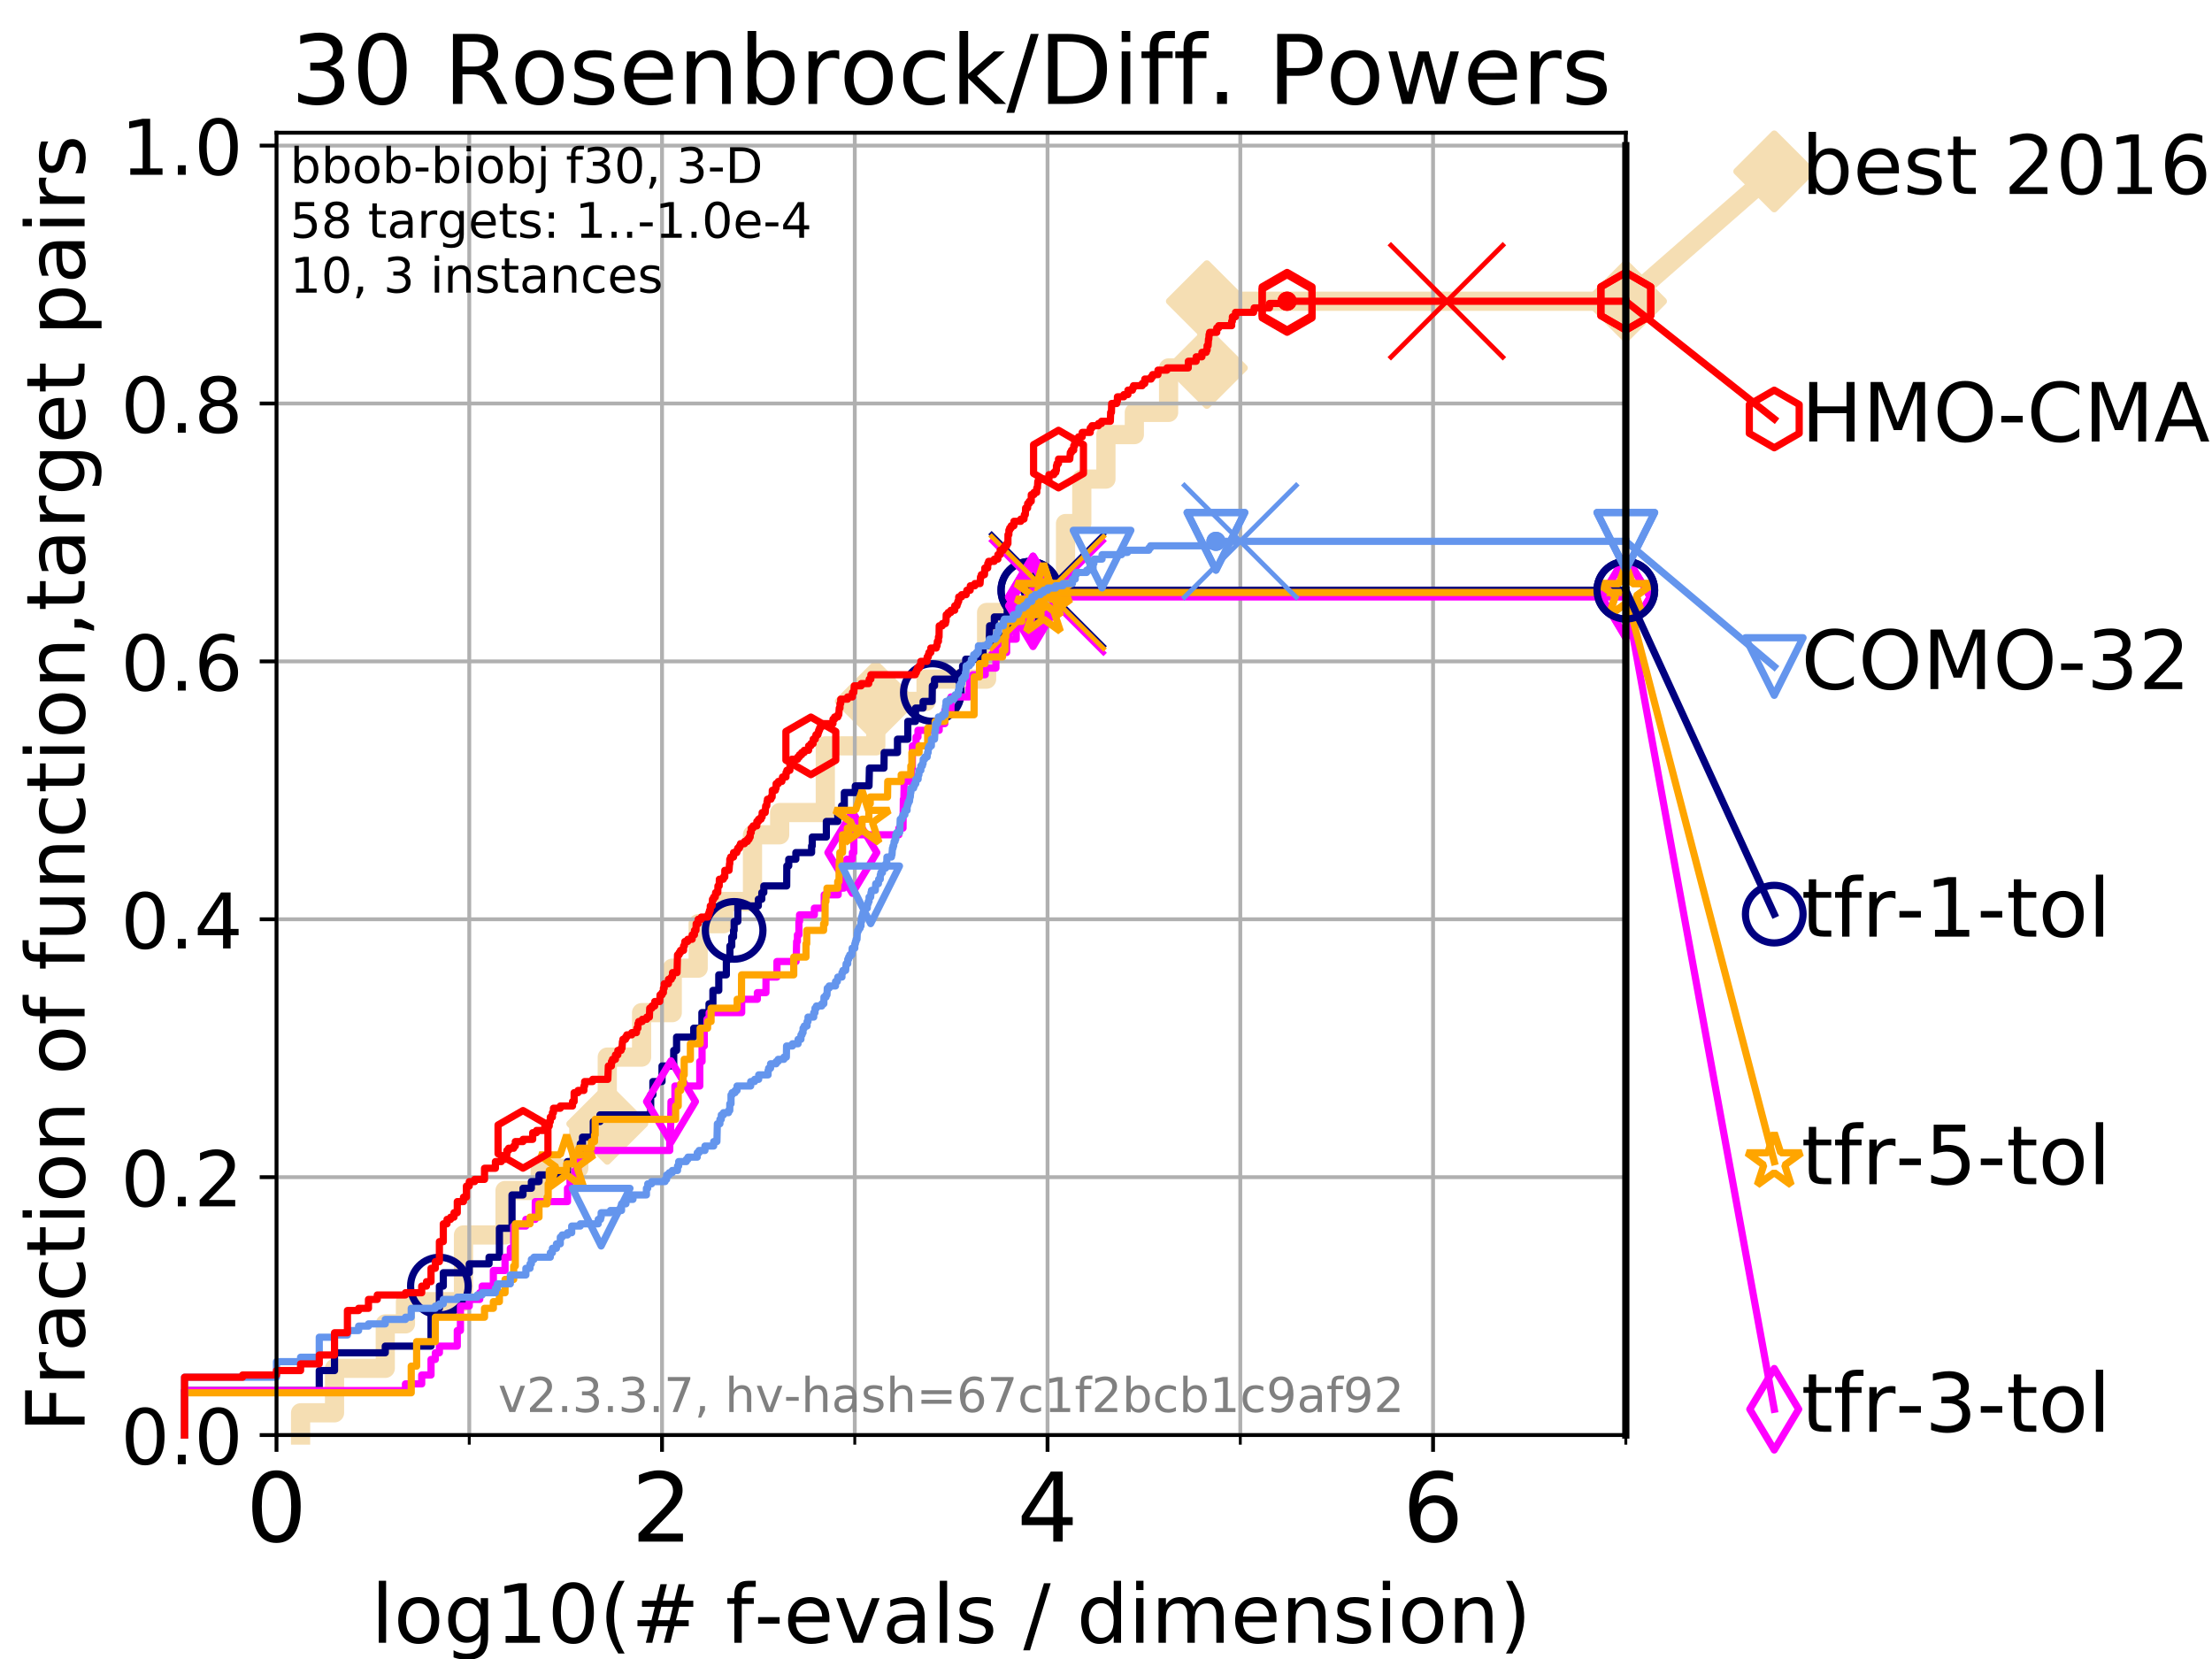 <?xml version="1.0" encoding="utf-8" standalone="no"?>
<!DOCTYPE svg PUBLIC "-//W3C//DTD SVG 1.1//EN"
  "http://www.w3.org/Graphics/SVG/1.1/DTD/svg11.dtd">
<!-- Created with matplotlib (https://matplotlib.org/) -->
<svg height="345.6pt" version="1.1" viewBox="0 0 460.8 345.6" width="460.8pt" xmlns="http://www.w3.org/2000/svg" xmlns:xlink="http://www.w3.org/1999/xlink">
 <defs>
  <style type="text/css">
*{stroke-linecap:butt;stroke-linejoin:round;}
  </style>
 </defs>
 <g id="figure_1">
  <g id="patch_1">
   <path d="M 0 345.6 
L 460.8 345.6 
L 460.8 0 
L 0 0 
z
" style="fill:#ffffff;"/>
  </g>
  <g id="axes_1">
   <g id="patch_2">
    <path d="M 57.6 298.944 
L 338.688 298.944 
L 338.688 27.648 
L 57.6 27.648 
z
" style="fill:#ffffff;"/>
   </g>
   <g id="line2d_1">
    <path d="M 62.617 298.944 
L 62.617 294.313 
L 69.688 294.313 
L 69.688 285.05 
L 80.259 285.05 
L 80.259 275.788 
L 84.464 275.788 
L 84.464 271.157 
L 96.552 271.157 
L 96.552 257.263 
L 105.21 257.263 
L 105.21 248.001 
L 112.532 248.001 
L 112.532 243.37 
L 120.572 243.37 
L 120.572 234.107 
L 126.507 234.107 
L 126.507 220.214 
L 133.652 220.214 
L 133.652 210.951 
L 140.042 210.951 
L 140.042 201.689 
L 145.441 201.689 
L 145.441 192.426 
L 150.766 192.426 
L 150.766 187.795 
L 156.757 187.795 
L 156.757 173.901 
L 162.418 173.901 
L 162.418 169.27 
L 171.929 169.27 
L 171.929 155.377 
L 182.444 155.377 
L 182.444 146.114 
L 192.915 146.114 
L 192.915 141.483 
L 205.529 141.483 
L 205.529 127.589 
L 217.105 127.589 
L 217.105 122.958 
L 221.97 122.958 
L 221.97 109.065 
L 225.358 109.065 
L 225.358 99.802 
L 230.383 99.802 
L 230.383 90.54 
L 236.302 90.54 
L 236.302 85.909 
L 243.439 85.909 
L 243.439 76.646 
L 251.412 76.646 
L 251.412 62.753 
L 338.688 62.753 
" style="fill:none;stroke:#f5deb3;stroke-linecap:square;stroke-width:4;"/>
   </g>
   <g id="line2d_2">
    <defs>
     <path d="M 0 7.778 
L 7.778 0 
L 0 -7.778 
L -7.778 0 
z
" id="m054ef11a9b" style="stroke:#f5deb3;stroke-linejoin:miter;stroke-width:1.5;"/>
    </defs>
    <g>
     <use style="fill:#f5deb3;stroke:#f5deb3;stroke-linejoin:miter;stroke-width:1.5;" x="126.507" xlink:href="#m054ef11a9b" y="234.107"/>
     <use style="fill:#f5deb3;stroke:#f5deb3;stroke-linejoin:miter;stroke-width:1.5;" x="182.444" xlink:href="#m054ef11a9b" y="146.114"/>
     <use style="fill:#f5deb3;stroke:#f5deb3;stroke-linejoin:miter;stroke-width:1.5;" x="251.412" xlink:href="#m054ef11a9b" y="76.646"/>
     <use style="fill:#f5deb3;stroke:#f5deb3;stroke-linejoin:miter;stroke-width:1.5;" x="251.412" xlink:href="#m054ef11a9b" y="62.753"/>
     <use style="fill:#f5deb3;stroke:#f5deb3;stroke-linejoin:miter;stroke-width:1.5;" x="338.688" xlink:href="#m054ef11a9b" y="62.753"/>
    </g>
   </g>
   <g id="line2d_3">
    <path style="fill:none;stroke:#f5deb3;stroke-linecap:square;stroke-width:4;"/>
    <g/>
   </g>
   <g id="line2d_4">
    <path d="M 338.688 62.753 
L 369.608 35.706 
" style="fill:none;stroke:#f5deb3;stroke-linecap:square;stroke-width:4;"/>
    <g>
     <use style="fill:#f5deb3;stroke:#f5deb3;stroke-linejoin:miter;stroke-width:1.5;" x="338.688" xlink:href="#m054ef11a9b" y="62.753"/>
     <use style="fill:#f5deb3;stroke:#f5deb3;stroke-linejoin:miter;stroke-width:1.5;" x="369.608" xlink:href="#m054ef11a9b" y="35.706"/>
    </g>
   </g>
   <g id="matplotlib.axis_1">
    <g id="xtick_1">
     <g id="line2d_5">
      <path clip-path="url(#p34e8500986)" d="M 57.6 298.944 
L 57.6 27.648 
" style="fill:none;stroke:#b0b0b0;stroke-linecap:square;stroke-width:0.8;"/>
     </g>
     <g id="line2d_6">
      <defs>
       <path d="M 0 0 
L 0 3.5 
" id="mdc5a5f493f" style="stroke:#000000;stroke-width:0.8;"/>
      </defs>
      <g>
       <use style="stroke:#000000;stroke-width:0.8;" x="57.6" xlink:href="#mdc5a5f493f" y="298.944"/>
      </g>
     </g>
     <g id="text_1">
      <!-- 0 -->
      <defs>
       <path d="M 31.781 66.406 
Q 24.172 66.406 20.328 58.906 
Q 16.5 51.422 16.5 36.375 
Q 16.5 21.391 20.328 13.891 
Q 24.172 6.391 31.781 6.391 
Q 39.453 6.391 43.281 13.891 
Q 47.125 21.391 47.125 36.375 
Q 47.125 51.422 43.281 58.906 
Q 39.453 66.406 31.781 66.406 
z
M 31.781 74.219 
Q 44.047 74.219 50.516 64.516 
Q 56.984 54.828 56.984 36.375 
Q 56.984 17.969 50.516 8.266 
Q 44.047 -1.422 31.781 -1.422 
Q 19.531 -1.422 13.062 8.266 
Q 6.594 17.969 6.594 36.375 
Q 6.594 54.828 13.062 64.516 
Q 19.531 74.219 31.781 74.219 
z
" id="DejaVuSans-48"/>
      </defs>
      <g transform="translate(51.237 321.141)scale(0.2 -0.2)">
       <use xlink:href="#DejaVuSans-48"/>
      </g>
     </g>
    </g>
    <g id="xtick_2">
     <g id="line2d_7">
      <path clip-path="url(#p34e8500986)" d="M 137.911 298.944 
L 137.911 27.648 
" style="fill:none;stroke:#b0b0b0;stroke-linecap:square;stroke-width:0.8;"/>
     </g>
     <g id="line2d_8">
      <g>
       <use style="stroke:#000000;stroke-width:0.8;" x="137.911" xlink:href="#mdc5a5f493f" y="298.944"/>
      </g>
     </g>
     <g id="text_2">
      <!-- 2 -->
      <defs>
       <path d="M 19.188 8.297 
L 53.609 8.297 
L 53.609 0 
L 7.328 0 
L 7.328 8.297 
Q 12.938 14.109 22.625 23.891 
Q 32.328 33.688 34.812 36.531 
Q 39.547 41.844 41.422 45.531 
Q 43.312 49.219 43.312 52.781 
Q 43.312 58.594 39.234 62.25 
Q 35.156 65.922 28.609 65.922 
Q 23.969 65.922 18.812 64.312 
Q 13.672 62.703 7.812 59.422 
L 7.812 69.391 
Q 13.766 71.781 18.938 73 
Q 24.125 74.219 28.422 74.219 
Q 39.75 74.219 46.484 68.547 
Q 53.219 62.891 53.219 53.422 
Q 53.219 48.922 51.531 44.891 
Q 49.859 40.875 45.406 35.406 
Q 44.188 33.984 37.641 27.219 
Q 31.109 20.453 19.188 8.297 
z
" id="DejaVuSans-50"/>
      </defs>
      <g transform="translate(131.548 321.141)scale(0.2 -0.2)">
       <use xlink:href="#DejaVuSans-50"/>
      </g>
     </g>
    </g>
    <g id="xtick_3">
     <g id="line2d_9">
      <path clip-path="url(#p34e8500986)" d="M 218.222 298.944 
L 218.222 27.648 
" style="fill:none;stroke:#b0b0b0;stroke-linecap:square;stroke-width:0.8;"/>
     </g>
     <g id="line2d_10">
      <g>
       <use style="stroke:#000000;stroke-width:0.8;" x="218.222" xlink:href="#mdc5a5f493f" y="298.944"/>
      </g>
     </g>
     <g id="text_3">
      <!-- 4 -->
      <defs>
       <path d="M 37.797 64.312 
L 12.891 25.391 
L 37.797 25.391 
z
M 35.203 72.906 
L 47.609 72.906 
L 47.609 25.391 
L 58.016 25.391 
L 58.016 17.188 
L 47.609 17.188 
L 47.609 0 
L 37.797 0 
L 37.797 17.188 
L 4.891 17.188 
L 4.891 26.703 
z
" id="DejaVuSans-52"/>
      </defs>
      <g transform="translate(211.859 321.141)scale(0.2 -0.2)">
       <use xlink:href="#DejaVuSans-52"/>
      </g>
     </g>
    </g>
    <g id="xtick_4">
     <g id="line2d_11">
      <path clip-path="url(#p34e8500986)" d="M 298.533 298.944 
L 298.533 27.648 
" style="fill:none;stroke:#b0b0b0;stroke-linecap:square;stroke-width:0.8;"/>
     </g>
     <g id="line2d_12">
      <g>
       <use style="stroke:#000000;stroke-width:0.8;" x="298.533" xlink:href="#mdc5a5f493f" y="298.944"/>
      </g>
     </g>
     <g id="text_4">
      <!-- 6 -->
      <defs>
       <path d="M 33.016 40.375 
Q 26.375 40.375 22.484 35.828 
Q 18.609 31.297 18.609 23.391 
Q 18.609 15.531 22.484 10.953 
Q 26.375 6.391 33.016 6.391 
Q 39.656 6.391 43.531 10.953 
Q 47.406 15.531 47.406 23.391 
Q 47.406 31.297 43.531 35.828 
Q 39.656 40.375 33.016 40.375 
z
M 52.594 71.297 
L 52.594 62.312 
Q 48.875 64.062 45.094 64.984 
Q 41.312 65.922 37.594 65.922 
Q 27.828 65.922 22.672 59.328 
Q 17.531 52.734 16.797 39.406 
Q 19.672 43.656 24.016 45.922 
Q 28.375 48.188 33.594 48.188 
Q 44.578 48.188 50.953 41.516 
Q 57.328 34.859 57.328 23.391 
Q 57.328 12.156 50.688 5.359 
Q 44.047 -1.422 33.016 -1.422 
Q 20.359 -1.422 13.672 8.266 
Q 6.984 17.969 6.984 36.375 
Q 6.984 53.656 15.188 63.938 
Q 23.391 74.219 37.203 74.219 
Q 40.922 74.219 44.703 73.484 
Q 48.484 72.75 52.594 71.297 
z
" id="DejaVuSans-54"/>
      </defs>
      <g transform="translate(292.17 321.141)scale(0.2 -0.2)">
       <use xlink:href="#DejaVuSans-54"/>
      </g>
     </g>
    </g>
    <g id="xtick_5">
     <g id="line2d_13">
      <path clip-path="url(#p34e8500986)" d="M 97.755 298.944 
L 97.755 27.648 
" style="fill:none;stroke:#b0b0b0;stroke-linecap:square;stroke-width:0.8;"/>
     </g>
     <g id="line2d_14">
      <defs>
       <path d="M 0 0 
L 0 2 
" id="m0aeda11fd4" style="stroke:#000000;stroke-width:0.6;"/>
      </defs>
      <g>
       <use style="stroke:#000000;stroke-width:0.6;" x="97.755" xlink:href="#m0aeda11fd4" y="298.944"/>
      </g>
     </g>
    </g>
    <g id="xtick_6">
     <g id="line2d_15">
      <path clip-path="url(#p34e8500986)" d="M 178.066 298.944 
L 178.066 27.648 
" style="fill:none;stroke:#b0b0b0;stroke-linecap:square;stroke-width:0.8;"/>
     </g>
     <g id="line2d_16">
      <g>
       <use style="stroke:#000000;stroke-width:0.6;" x="178.066" xlink:href="#m0aeda11fd4" y="298.944"/>
      </g>
     </g>
    </g>
    <g id="xtick_7">
     <g id="line2d_17">
      <path clip-path="url(#p34e8500986)" d="M 258.377 298.944 
L 258.377 27.648 
" style="fill:none;stroke:#b0b0b0;stroke-linecap:square;stroke-width:0.8;"/>
     </g>
     <g id="line2d_18">
      <g>
       <use style="stroke:#000000;stroke-width:0.6;" x="258.377" xlink:href="#m0aeda11fd4" y="298.944"/>
      </g>
     </g>
    </g>
    <g id="xtick_8">
     <g id="line2d_19">
      <path clip-path="url(#p34e8500986)" d="M 338.688 298.944 
L 338.688 27.648 
" style="fill:none;stroke:#b0b0b0;stroke-linecap:square;stroke-width:0.8;"/>
     </g>
     <g id="line2d_20">
      <g>
       <use style="stroke:#000000;stroke-width:0.6;" x="338.688" xlink:href="#m0aeda11fd4" y="298.944"/>
      </g>
     </g>
    </g>
    <g id="text_5">
     <!-- log10(# f-evals / dimension) -->
     <defs>
      <path d="M 9.422 75.984 
L 18.406 75.984 
L 18.406 0 
L 9.422 0 
z
" id="DejaVuSans-108"/>
      <path d="M 30.609 48.391 
Q 23.391 48.391 19.188 42.75 
Q 14.984 37.109 14.984 27.297 
Q 14.984 17.484 19.156 11.844 
Q 23.344 6.203 30.609 6.203 
Q 37.797 6.203 41.984 11.859 
Q 46.188 17.531 46.188 27.297 
Q 46.188 37.016 41.984 42.703 
Q 37.797 48.391 30.609 48.391 
z
M 30.609 56 
Q 42.328 56 49.016 48.375 
Q 55.719 40.766 55.719 27.297 
Q 55.719 13.875 49.016 6.219 
Q 42.328 -1.422 30.609 -1.422 
Q 18.844 -1.422 12.172 6.219 
Q 5.516 13.875 5.516 27.297 
Q 5.516 40.766 12.172 48.375 
Q 18.844 56 30.609 56 
z
" id="DejaVuSans-111"/>
      <path d="M 45.406 27.984 
Q 45.406 37.75 41.375 43.109 
Q 37.359 48.484 30.078 48.484 
Q 22.859 48.484 18.828 43.109 
Q 14.797 37.75 14.797 27.984 
Q 14.797 18.266 18.828 12.891 
Q 22.859 7.516 30.078 7.516 
Q 37.359 7.516 41.375 12.891 
Q 45.406 18.266 45.406 27.984 
z
M 54.391 6.781 
Q 54.391 -7.172 48.188 -13.984 
Q 42 -20.797 29.203 -20.797 
Q 24.469 -20.797 20.266 -20.094 
Q 16.062 -19.391 12.109 -17.922 
L 12.109 -9.188 
Q 16.062 -11.328 19.922 -12.344 
Q 23.781 -13.375 27.781 -13.375 
Q 36.625 -13.375 41.016 -8.766 
Q 45.406 -4.156 45.406 5.172 
L 45.406 9.625 
Q 42.625 4.781 38.281 2.391 
Q 33.938 0 27.875 0 
Q 17.828 0 11.672 7.656 
Q 5.516 15.328 5.516 27.984 
Q 5.516 40.672 11.672 48.328 
Q 17.828 56 27.875 56 
Q 33.938 56 38.281 53.609 
Q 42.625 51.219 45.406 46.391 
L 45.406 54.688 
L 54.391 54.688 
z
" id="DejaVuSans-103"/>
      <path d="M 12.406 8.297 
L 28.516 8.297 
L 28.516 63.922 
L 10.984 60.406 
L 10.984 69.391 
L 28.422 72.906 
L 38.281 72.906 
L 38.281 8.297 
L 54.391 8.297 
L 54.391 0 
L 12.406 0 
z
" id="DejaVuSans-49"/>
      <path d="M 31 75.875 
Q 24.469 64.656 21.281 53.656 
Q 18.109 42.672 18.109 31.391 
Q 18.109 20.125 21.312 9.062 
Q 24.516 -2 31 -13.188 
L 23.188 -13.188 
Q 15.875 -1.703 12.234 9.375 
Q 8.594 20.453 8.594 31.391 
Q 8.594 42.281 12.203 53.312 
Q 15.828 64.359 23.188 75.875 
z
" id="DejaVuSans-40"/>
      <path d="M 51.125 44 
L 36.922 44 
L 32.812 27.688 
L 47.125 27.688 
z
M 43.797 71.781 
L 38.719 51.516 
L 52.984 51.516 
L 58.109 71.781 
L 65.922 71.781 
L 60.891 51.516 
L 76.125 51.516 
L 76.125 44 
L 58.984 44 
L 54.984 27.688 
L 70.516 27.688 
L 70.516 20.219 
L 53.078 20.219 
L 48 0 
L 40.188 0 
L 45.219 20.219 
L 30.906 20.219 
L 25.875 0 
L 18.016 0 
L 23.094 20.219 
L 7.719 20.219 
L 7.719 27.688 
L 24.906 27.688 
L 29 44 
L 13.281 44 
L 13.281 51.516 
L 30.906 51.516 
L 35.891 71.781 
z
" id="DejaVuSans-35"/>
      <path id="DejaVuSans-32"/>
      <path d="M 37.109 75.984 
L 37.109 68.5 
L 28.516 68.5 
Q 23.688 68.5 21.797 66.547 
Q 19.922 64.594 19.922 59.516 
L 19.922 54.688 
L 34.719 54.688 
L 34.719 47.703 
L 19.922 47.703 
L 19.922 0 
L 10.891 0 
L 10.891 47.703 
L 2.297 47.703 
L 2.297 54.688 
L 10.891 54.688 
L 10.891 58.5 
Q 10.891 67.625 15.141 71.797 
Q 19.391 75.984 28.609 75.984 
z
" id="DejaVuSans-102"/>
      <path d="M 4.891 31.391 
L 31.203 31.391 
L 31.203 23.391 
L 4.891 23.391 
z
" id="DejaVuSans-45"/>
      <path d="M 56.203 29.594 
L 56.203 25.203 
L 14.891 25.203 
Q 15.484 15.922 20.484 11.062 
Q 25.484 6.203 34.422 6.203 
Q 39.594 6.203 44.453 7.469 
Q 49.312 8.734 54.109 11.281 
L 54.109 2.781 
Q 49.266 0.734 44.188 -0.344 
Q 39.109 -1.422 33.891 -1.422 
Q 20.797 -1.422 13.156 6.188 
Q 5.516 13.812 5.516 26.812 
Q 5.516 40.234 12.766 48.109 
Q 20.016 56 32.328 56 
Q 43.359 56 49.781 48.891 
Q 56.203 41.797 56.203 29.594 
z
M 47.219 32.234 
Q 47.125 39.594 43.094 43.984 
Q 39.062 48.391 32.422 48.391 
Q 24.906 48.391 20.391 44.141 
Q 15.875 39.891 15.188 32.172 
z
" id="DejaVuSans-101"/>
      <path d="M 2.984 54.688 
L 12.5 54.688 
L 29.594 8.797 
L 46.688 54.688 
L 56.203 54.688 
L 35.688 0 
L 23.484 0 
z
" id="DejaVuSans-118"/>
      <path d="M 34.281 27.484 
Q 23.391 27.484 19.188 25 
Q 14.984 22.516 14.984 16.5 
Q 14.984 11.719 18.141 8.906 
Q 21.297 6.109 26.703 6.109 
Q 34.188 6.109 38.703 11.406 
Q 43.219 16.703 43.219 25.484 
L 43.219 27.484 
z
M 52.203 31.203 
L 52.203 0 
L 43.219 0 
L 43.219 8.297 
Q 40.141 3.328 35.547 0.953 
Q 30.953 -1.422 24.312 -1.422 
Q 15.922 -1.422 10.953 3.297 
Q 6 8.016 6 15.922 
Q 6 25.141 12.172 29.828 
Q 18.359 34.516 30.609 34.516 
L 43.219 34.516 
L 43.219 35.406 
Q 43.219 41.609 39.141 45 
Q 35.062 48.391 27.688 48.391 
Q 23 48.391 18.547 47.266 
Q 14.109 46.141 10.016 43.891 
L 10.016 52.203 
Q 14.938 54.109 19.578 55.047 
Q 24.219 56 28.609 56 
Q 40.484 56 46.344 49.844 
Q 52.203 43.703 52.203 31.203 
z
" id="DejaVuSans-97"/>
      <path d="M 44.281 53.078 
L 44.281 44.578 
Q 40.484 46.531 36.375 47.5 
Q 32.281 48.484 27.875 48.484 
Q 21.188 48.484 17.844 46.438 
Q 14.5 44.391 14.5 40.281 
Q 14.5 37.156 16.891 35.375 
Q 19.281 33.594 26.516 31.984 
L 29.594 31.297 
Q 39.156 29.25 43.188 25.516 
Q 47.219 21.781 47.219 15.094 
Q 47.219 7.469 41.188 3.016 
Q 35.156 -1.422 24.609 -1.422 
Q 20.219 -1.422 15.453 -0.562 
Q 10.688 0.297 5.422 2 
L 5.422 11.281 
Q 10.406 8.688 15.234 7.391 
Q 20.062 6.109 24.812 6.109 
Q 31.156 6.109 34.562 8.281 
Q 37.984 10.453 37.984 14.406 
Q 37.984 18.062 35.516 20.016 
Q 33.062 21.969 24.703 23.781 
L 21.578 24.516 
Q 13.234 26.266 9.516 29.906 
Q 5.812 33.547 5.812 39.891 
Q 5.812 47.609 11.281 51.797 
Q 16.75 56 26.812 56 
Q 31.781 56 36.172 55.266 
Q 40.578 54.547 44.281 53.078 
z
" id="DejaVuSans-115"/>
      <path d="M 25.391 72.906 
L 33.688 72.906 
L 8.297 -9.281 
L 0 -9.281 
z
" id="DejaVuSans-47"/>
      <path d="M 45.406 46.391 
L 45.406 75.984 
L 54.391 75.984 
L 54.391 0 
L 45.406 0 
L 45.406 8.203 
Q 42.578 3.328 38.25 0.953 
Q 33.938 -1.422 27.875 -1.422 
Q 17.969 -1.422 11.734 6.484 
Q 5.516 14.406 5.516 27.297 
Q 5.516 40.188 11.734 48.094 
Q 17.969 56 27.875 56 
Q 33.938 56 38.25 53.625 
Q 42.578 51.266 45.406 46.391 
z
M 14.797 27.297 
Q 14.797 17.391 18.875 11.75 
Q 22.953 6.109 30.078 6.109 
Q 37.203 6.109 41.297 11.75 
Q 45.406 17.391 45.406 27.297 
Q 45.406 37.203 41.297 42.844 
Q 37.203 48.484 30.078 48.484 
Q 22.953 48.484 18.875 42.844 
Q 14.797 37.203 14.797 27.297 
z
" id="DejaVuSans-100"/>
      <path d="M 9.422 54.688 
L 18.406 54.688 
L 18.406 0 
L 9.422 0 
z
M 9.422 75.984 
L 18.406 75.984 
L 18.406 64.594 
L 9.422 64.594 
z
" id="DejaVuSans-105"/>
      <path d="M 52 44.188 
Q 55.375 50.25 60.062 53.125 
Q 64.75 56 71.094 56 
Q 79.641 56 84.281 50.016 
Q 88.922 44.047 88.922 33.016 
L 88.922 0 
L 79.891 0 
L 79.891 32.719 
Q 79.891 40.578 77.094 44.375 
Q 74.312 48.188 68.609 48.188 
Q 61.625 48.188 57.562 43.547 
Q 53.516 38.922 53.516 30.906 
L 53.516 0 
L 44.484 0 
L 44.484 32.719 
Q 44.484 40.625 41.703 44.406 
Q 38.922 48.188 33.109 48.188 
Q 26.219 48.188 22.156 43.531 
Q 18.109 38.875 18.109 30.906 
L 18.109 0 
L 9.078 0 
L 9.078 54.688 
L 18.109 54.688 
L 18.109 46.188 
Q 21.188 51.219 25.484 53.609 
Q 29.781 56 35.688 56 
Q 41.656 56 45.828 52.969 
Q 50 49.953 52 44.188 
z
" id="DejaVuSans-109"/>
      <path d="M 54.891 33.016 
L 54.891 0 
L 45.906 0 
L 45.906 32.719 
Q 45.906 40.484 42.875 44.328 
Q 39.844 48.188 33.797 48.188 
Q 26.516 48.188 22.312 43.547 
Q 18.109 38.922 18.109 30.906 
L 18.109 0 
L 9.078 0 
L 9.078 54.688 
L 18.109 54.688 
L 18.109 46.188 
Q 21.344 51.125 25.703 53.562 
Q 30.078 56 35.797 56 
Q 45.219 56 50.047 50.172 
Q 54.891 44.344 54.891 33.016 
z
" id="DejaVuSans-110"/>
      <path d="M 8.016 75.875 
L 15.828 75.875 
Q 23.141 64.359 26.781 53.312 
Q 30.422 42.281 30.422 31.391 
Q 30.422 20.453 26.781 9.375 
Q 23.141 -1.703 15.828 -13.188 
L 8.016 -13.188 
Q 14.5 -2 17.703 9.062 
Q 20.906 20.125 20.906 31.391 
Q 20.906 42.672 17.703 53.656 
Q 14.5 64.656 8.016 75.875 
z
" id="DejaVuSans-41"/>
     </defs>
     <g transform="translate(77.303 342.218)scale(0.17 -0.17)">
      <use xlink:href="#DejaVuSans-108"/>
      <use x="27.783" xlink:href="#DejaVuSans-111"/>
      <use x="88.965" xlink:href="#DejaVuSans-103"/>
      <use x="152.441" xlink:href="#DejaVuSans-49"/>
      <use x="216.064" xlink:href="#DejaVuSans-48"/>
      <use x="279.688" xlink:href="#DejaVuSans-40"/>
      <use x="318.701" xlink:href="#DejaVuSans-35"/>
      <use x="402.49" xlink:href="#DejaVuSans-32"/>
      <use x="434.277" xlink:href="#DejaVuSans-102"/>
      <use x="469.404" xlink:href="#DejaVuSans-45"/>
      <use x="505.488" xlink:href="#DejaVuSans-101"/>
      <use x="567.012" xlink:href="#DejaVuSans-118"/>
      <use x="626.191" xlink:href="#DejaVuSans-97"/>
      <use x="687.471" xlink:href="#DejaVuSans-108"/>
      <use x="715.254" xlink:href="#DejaVuSans-115"/>
      <use x="767.354" xlink:href="#DejaVuSans-32"/>
      <use x="799.141" xlink:href="#DejaVuSans-47"/>
      <use x="832.832" xlink:href="#DejaVuSans-32"/>
      <use x="864.619" xlink:href="#DejaVuSans-100"/>
      <use x="928.096" xlink:href="#DejaVuSans-105"/>
      <use x="955.879" xlink:href="#DejaVuSans-109"/>
      <use x="1053.291" xlink:href="#DejaVuSans-101"/>
      <use x="1114.814" xlink:href="#DejaVuSans-110"/>
      <use x="1178.193" xlink:href="#DejaVuSans-115"/>
      <use x="1230.293" xlink:href="#DejaVuSans-105"/>
      <use x="1258.076" xlink:href="#DejaVuSans-111"/>
      <use x="1319.258" xlink:href="#DejaVuSans-110"/>
      <use x="1382.637" xlink:href="#DejaVuSans-41"/>
     </g>
    </g>
   </g>
   <g id="matplotlib.axis_2">
    <g id="ytick_1">
     <g id="line2d_21">
      <path clip-path="url(#p34e8500986)" d="M 57.6 298.944 
L 338.688 298.944 
" style="fill:none;stroke:#b0b0b0;stroke-linecap:square;stroke-width:0.8;"/>
     </g>
     <g id="line2d_22">
      <defs>
       <path d="M 0 0 
L -3.5 0 
" id="m4180163821" style="stroke:#000000;stroke-width:0.8;"/>
      </defs>
      <g>
       <use style="stroke:#000000;stroke-width:0.8;" x="57.6" xlink:href="#m4180163821" y="298.944"/>
      </g>
     </g>
     <g id="text_6">
      <!-- 0.0 -->
      <defs>
       <path d="M 10.688 12.406 
L 21 12.406 
L 21 0 
L 10.688 0 
z
" id="DejaVuSans-46"/>
      </defs>
      <g transform="translate(25.155 305.023)scale(0.16 -0.16)">
       <use xlink:href="#DejaVuSans-48"/>
       <use x="63.623" xlink:href="#DejaVuSans-46"/>
       <use x="95.41" xlink:href="#DejaVuSans-48"/>
      </g>
     </g>
    </g>
    <g id="ytick_2">
     <g id="line2d_23">
      <path clip-path="url(#p34e8500986)" d="M 57.6 245.222 
L 338.688 245.222 
" style="fill:none;stroke:#b0b0b0;stroke-linecap:square;stroke-width:0.8;"/>
     </g>
     <g id="line2d_24">
      <g>
       <use style="stroke:#000000;stroke-width:0.8;" x="57.6" xlink:href="#m4180163821" y="245.222"/>
      </g>
     </g>
     <g id="text_7">
      <!-- 0.2 -->
      <g transform="translate(25.155 251.301)scale(0.16 -0.16)">
       <use xlink:href="#DejaVuSans-48"/>
       <use x="63.623" xlink:href="#DejaVuSans-46"/>
       <use x="95.41" xlink:href="#DejaVuSans-50"/>
      </g>
     </g>
    </g>
    <g id="ytick_3">
     <g id="line2d_25">
      <path clip-path="url(#p34e8500986)" d="M 57.6 191.5 
L 338.688 191.5 
" style="fill:none;stroke:#b0b0b0;stroke-linecap:square;stroke-width:0.8;"/>
     </g>
     <g id="line2d_26">
      <g>
       <use style="stroke:#000000;stroke-width:0.8;" x="57.6" xlink:href="#m4180163821" y="191.5"/>
      </g>
     </g>
     <g id="text_8">
      <!-- 0.4 -->
      <g transform="translate(25.155 197.579)scale(0.16 -0.16)">
       <use xlink:href="#DejaVuSans-48"/>
       <use x="63.623" xlink:href="#DejaVuSans-46"/>
       <use x="95.41" xlink:href="#DejaVuSans-52"/>
      </g>
     </g>
    </g>
    <g id="ytick_4">
     <g id="line2d_27">
      <path clip-path="url(#p34e8500986)" d="M 57.6 137.778 
L 338.688 137.778 
" style="fill:none;stroke:#b0b0b0;stroke-linecap:square;stroke-width:0.8;"/>
     </g>
     <g id="line2d_28">
      <g>
       <use style="stroke:#000000;stroke-width:0.8;" x="57.6" xlink:href="#m4180163821" y="137.778"/>
      </g>
     </g>
     <g id="text_9">
      <!-- 0.6 -->
      <g transform="translate(25.155 143.857)scale(0.16 -0.16)">
       <use xlink:href="#DejaVuSans-48"/>
       <use x="63.623" xlink:href="#DejaVuSans-46"/>
       <use x="95.41" xlink:href="#DejaVuSans-54"/>
      </g>
     </g>
    </g>
    <g id="ytick_5">
     <g id="line2d_29">
      <path clip-path="url(#p34e8500986)" d="M 57.6 84.056 
L 338.688 84.056 
" style="fill:none;stroke:#b0b0b0;stroke-linecap:square;stroke-width:0.8;"/>
     </g>
     <g id="line2d_30">
      <g>
       <use style="stroke:#000000;stroke-width:0.8;" x="57.6" xlink:href="#m4180163821" y="84.056"/>
      </g>
     </g>
     <g id="text_10">
      <!-- 0.8 -->
      <defs>
       <path d="M 31.781 34.625 
Q 24.75 34.625 20.719 30.859 
Q 16.703 27.094 16.703 20.516 
Q 16.703 13.922 20.719 10.156 
Q 24.75 6.391 31.781 6.391 
Q 38.812 6.391 42.859 10.172 
Q 46.922 13.969 46.922 20.516 
Q 46.922 27.094 42.891 30.859 
Q 38.875 34.625 31.781 34.625 
z
M 21.922 38.812 
Q 15.578 40.375 12.031 44.719 
Q 8.5 49.078 8.5 55.328 
Q 8.5 64.062 14.719 69.141 
Q 20.953 74.219 31.781 74.219 
Q 42.672 74.219 48.875 69.141 
Q 55.078 64.062 55.078 55.328 
Q 55.078 49.078 51.531 44.719 
Q 48 40.375 41.703 38.812 
Q 48.828 37.156 52.797 32.312 
Q 56.781 27.484 56.781 20.516 
Q 56.781 9.906 50.312 4.234 
Q 43.844 -1.422 31.781 -1.422 
Q 19.734 -1.422 13.25 4.234 
Q 6.781 9.906 6.781 20.516 
Q 6.781 27.484 10.781 32.312 
Q 14.797 37.156 21.922 38.812 
z
M 18.312 54.391 
Q 18.312 48.734 21.844 45.562 
Q 25.391 42.391 31.781 42.391 
Q 38.141 42.391 41.719 45.562 
Q 45.312 48.734 45.312 54.391 
Q 45.312 60.062 41.719 63.234 
Q 38.141 66.406 31.781 66.406 
Q 25.391 66.406 21.844 63.234 
Q 18.312 60.062 18.312 54.391 
z
" id="DejaVuSans-56"/>
      </defs>
      <g transform="translate(25.155 90.135)scale(0.16 -0.16)">
       <use xlink:href="#DejaVuSans-48"/>
       <use x="63.623" xlink:href="#DejaVuSans-46"/>
       <use x="95.41" xlink:href="#DejaVuSans-56"/>
      </g>
     </g>
    </g>
    <g id="ytick_6">
     <g id="line2d_31">
      <path clip-path="url(#p34e8500986)" d="M 57.6 30.334 
L 338.688 30.334 
" style="fill:none;stroke:#b0b0b0;stroke-linecap:square;stroke-width:0.8;"/>
     </g>
     <g id="line2d_32">
      <g>
       <use style="stroke:#000000;stroke-width:0.8;" x="57.6" xlink:href="#m4180163821" y="30.334"/>
      </g>
     </g>
     <g id="text_11">
      <!-- 1.0 -->
      <g transform="translate(25.155 36.413)scale(0.16 -0.16)">
       <use xlink:href="#DejaVuSans-49"/>
       <use x="63.623" xlink:href="#DejaVuSans-46"/>
       <use x="95.41" xlink:href="#DejaVuSans-48"/>
      </g>
     </g>
    </g>
    <g id="text_12">
     <!-- Fraction of function,target pairs -->
     <defs>
      <path d="M 9.812 72.906 
L 51.703 72.906 
L 51.703 64.594 
L 19.672 64.594 
L 19.672 43.109 
L 48.578 43.109 
L 48.578 34.812 
L 19.672 34.812 
L 19.672 0 
L 9.812 0 
z
" id="DejaVuSans-70"/>
      <path d="M 41.109 46.297 
Q 39.594 47.172 37.812 47.578 
Q 36.031 48 33.891 48 
Q 26.266 48 22.188 43.047 
Q 18.109 38.094 18.109 28.812 
L 18.109 0 
L 9.078 0 
L 9.078 54.688 
L 18.109 54.688 
L 18.109 46.188 
Q 20.953 51.172 25.484 53.578 
Q 30.031 56 36.531 56 
Q 37.453 56 38.578 55.875 
Q 39.703 55.766 41.062 55.516 
z
" id="DejaVuSans-114"/>
      <path d="M 48.781 52.594 
L 48.781 44.188 
Q 44.969 46.297 41.141 47.344 
Q 37.312 48.391 33.406 48.391 
Q 24.656 48.391 19.812 42.844 
Q 14.984 37.312 14.984 27.297 
Q 14.984 17.281 19.812 11.734 
Q 24.656 6.203 33.406 6.203 
Q 37.312 6.203 41.141 7.25 
Q 44.969 8.297 48.781 10.406 
L 48.781 2.094 
Q 45.016 0.344 40.984 -0.531 
Q 36.969 -1.422 32.422 -1.422 
Q 20.062 -1.422 12.781 6.344 
Q 5.516 14.109 5.516 27.297 
Q 5.516 40.672 12.859 48.328 
Q 20.219 56 33.016 56 
Q 37.156 56 41.109 55.141 
Q 45.062 54.297 48.781 52.594 
z
" id="DejaVuSans-99"/>
      <path d="M 18.312 70.219 
L 18.312 54.688 
L 36.812 54.688 
L 36.812 47.703 
L 18.312 47.703 
L 18.312 18.016 
Q 18.312 11.328 20.141 9.422 
Q 21.969 7.516 27.594 7.516 
L 36.812 7.516 
L 36.812 0 
L 27.594 0 
Q 17.188 0 13.234 3.875 
Q 9.281 7.766 9.281 18.016 
L 9.281 47.703 
L 2.688 47.703 
L 2.688 54.688 
L 9.281 54.688 
L 9.281 70.219 
z
" id="DejaVuSans-116"/>
      <path d="M 8.5 21.578 
L 8.5 54.688 
L 17.484 54.688 
L 17.484 21.922 
Q 17.484 14.156 20.5 10.266 
Q 23.531 6.391 29.594 6.391 
Q 36.859 6.391 41.078 11.031 
Q 45.312 15.672 45.312 23.688 
L 45.312 54.688 
L 54.297 54.688 
L 54.297 0 
L 45.312 0 
L 45.312 8.406 
Q 42.047 3.422 37.719 1 
Q 33.406 -1.422 27.688 -1.422 
Q 18.266 -1.422 13.375 4.438 
Q 8.5 10.297 8.5 21.578 
z
M 31.109 56 
z
" id="DejaVuSans-117"/>
      <path d="M 11.719 12.406 
L 22.016 12.406 
L 22.016 4 
L 14.016 -11.625 
L 7.719 -11.625 
L 11.719 4 
z
" id="DejaVuSans-44"/>
      <path d="M 18.109 8.203 
L 18.109 -20.797 
L 9.078 -20.797 
L 9.078 54.688 
L 18.109 54.688 
L 18.109 46.391 
Q 20.953 51.266 25.266 53.625 
Q 29.594 56 35.594 56 
Q 45.562 56 51.781 48.094 
Q 58.016 40.188 58.016 27.297 
Q 58.016 14.406 51.781 6.484 
Q 45.562 -1.422 35.594 -1.422 
Q 29.594 -1.422 25.266 0.953 
Q 20.953 3.328 18.109 8.203 
z
M 48.688 27.297 
Q 48.688 37.203 44.609 42.844 
Q 40.531 48.484 33.406 48.484 
Q 26.266 48.484 22.188 42.844 
Q 18.109 37.203 18.109 27.297 
Q 18.109 17.391 22.188 11.75 
Q 26.266 6.109 33.406 6.109 
Q 40.531 6.109 44.609 11.75 
Q 48.688 17.391 48.688 27.297 
z
" id="DejaVuSans-112"/>
     </defs>
     <g transform="translate(17.62 298.435)rotate(-90)scale(0.17 -0.17)">
      <use xlink:href="#DejaVuSans-70"/>
      <use x="57.41" xlink:href="#DejaVuSans-114"/>
      <use x="98.523" xlink:href="#DejaVuSans-97"/>
      <use x="159.803" xlink:href="#DejaVuSans-99"/>
      <use x="214.783" xlink:href="#DejaVuSans-116"/>
      <use x="253.992" xlink:href="#DejaVuSans-105"/>
      <use x="281.775" xlink:href="#DejaVuSans-111"/>
      <use x="342.957" xlink:href="#DejaVuSans-110"/>
      <use x="406.336" xlink:href="#DejaVuSans-32"/>
      <use x="438.123" xlink:href="#DejaVuSans-111"/>
      <use x="499.305" xlink:href="#DejaVuSans-102"/>
      <use x="534.51" xlink:href="#DejaVuSans-32"/>
      <use x="566.297" xlink:href="#DejaVuSans-102"/>
      <use x="601.502" xlink:href="#DejaVuSans-117"/>
      <use x="664.881" xlink:href="#DejaVuSans-110"/>
      <use x="728.26" xlink:href="#DejaVuSans-99"/>
      <use x="783.24" xlink:href="#DejaVuSans-116"/>
      <use x="822.449" xlink:href="#DejaVuSans-105"/>
      <use x="850.232" xlink:href="#DejaVuSans-111"/>
      <use x="911.414" xlink:href="#DejaVuSans-110"/>
      <use x="974.793" xlink:href="#DejaVuSans-44"/>
      <use x="1006.58" xlink:href="#DejaVuSans-116"/>
      <use x="1045.789" xlink:href="#DejaVuSans-97"/>
      <use x="1107.068" xlink:href="#DejaVuSans-114"/>
      <use x="1148.166" xlink:href="#DejaVuSans-103"/>
      <use x="1211.643" xlink:href="#DejaVuSans-101"/>
      <use x="1273.166" xlink:href="#DejaVuSans-116"/>
      <use x="1312.375" xlink:href="#DejaVuSans-32"/>
      <use x="1344.162" xlink:href="#DejaVuSans-112"/>
      <use x="1407.639" xlink:href="#DejaVuSans-97"/>
      <use x="1468.918" xlink:href="#DejaVuSans-105"/>
      <use x="1496.701" xlink:href="#DejaVuSans-114"/>
      <use x="1537.814" xlink:href="#DejaVuSans-115"/>
     </g>
    </g>
   </g>
   <g id="line2d_33">
    <defs>
     <path d="M 0 1.5 
C 0.398 1.5 0.779 1.342 1.061 1.061 
C 1.342 0.779 1.5 0.398 1.5 0 
C 1.5 -0.398 1.342 -0.779 1.061 -1.061 
C 0.779 -1.342 0.398 -1.5 0 -1.5 
C -0.398 -1.5 -0.779 -1.342 -1.061 -1.061 
C -1.342 -0.779 -1.5 -0.398 -1.5 0 
C -1.5 0.398 -1.342 0.779 -1.061 1.061 
C -0.779 1.342 -0.398 1.5 0 1.5 
z
" id="m36f69d64a8" style="stroke:#f5deb3;"/>
    </defs>
    <g>
     <use style="fill:#f5deb3;stroke:#f5deb3;" x="251.412" xlink:href="#m36f69d64a8" y="62.753"/>
     <use style="fill:#f5deb3;stroke:#f5deb3;" x="251.412" xlink:href="#m36f69d64a8" y="62.753"/>
    </g>
   </g>
   <g id="line2d_34">
    <defs>
     <path d="M 0 1.5 
C 0.398 1.5 0.779 1.342 1.061 1.061 
C 1.342 0.779 1.5 0.398 1.5 0 
C 1.5 -0.398 1.342 -0.779 1.061 -1.061 
C 0.779 -1.342 0.398 -1.5 0 -1.5 
C -0.398 -1.5 -0.779 -1.342 -1.061 -1.061 
C -1.342 -0.779 -1.5 -0.398 -1.5 0 
C -1.5 0.398 -1.342 0.779 -1.061 1.061 
C -0.779 1.342 -0.398 1.5 0 1.5 
z
" id="m3a259c9c76" style="stroke:#000080;"/>
    </defs>
    <g>
     <use style="fill:#000080;stroke:#000080;" x="214.535" xlink:href="#m3a259c9c76" y="122.958"/>
     <use style="fill:#000080;stroke:#000080;" x="214.535" xlink:href="#m3a259c9c76" y="122.958"/>
    </g>
   </g>
   <g id="line2d_35">
    <path d="M 38.441 298.944 
L 38.441 289.682 
L 66.508 289.682 
L 66.508 285.514 
L 69.688 285.514 
L 69.688 281.809 
L 80.259 281.809 
L 80.259 280.419 
L 89.79 280.419 
L 89.79 273.935 
L 90.684 273.935 
L 90.684 272.546 
L 91.535 272.546 
L 91.535 267.915 
L 92.347 267.915 
L 92.347 265.136 
L 97.755 265.136 
L 97.755 263.284 
L 101.878 263.284 
L 101.878 261.894 
L 104.034 261.894 
L 104.034 255.874 
L 106.664 255.874 
L 106.664 248.927 
L 108.949 248.927 
L 108.949 247.538 
L 110.694 247.538 
L 110.694 246.148 
L 112.281 246.148 
L 112.281 244.759 
L 118.221 244.759 
L 118.221 241.98 
L 120.883 241.98 
L 120.883 238.275 
L 121.34 238.275 
L 121.34 236.886 
L 123.594 236.886 
L 123.594 233.644 
L 124.989 233.644 
L 124.989 232.255 
L 135.549 232.255 
L 135.549 228.087 
L 136.009 228.087 
L 136.009 225.308 
L 137.911 225.308 
L 137.911 222.066 
L 140.348 222.066 
L 140.348 218.824 
L 140.944 218.824 
L 140.944 216.045 
L 144.511 216.045 
L 144.511 214.193 
L 146.216 214.193 
L 146.216 210.951 
L 147.703 210.951 
L 147.703 209.099 
L 148.513 209.099 
L 148.513 206.32 
L 149.735 206.32 
L 149.735 203.078 
L 151.314 203.078 
L 151.314 199.836 
L 152.053 199.836 
L 152.053 197.057 
L 152.436 197.057 
L 152.436 195.205 
L 152.811 195.205 
L 152.811 193.816 
L 152.934 193.816 
L 152.934 191.963 
L 153.703 191.963 
L 153.703 188.721 
L 157.976 188.721 
L 157.976 187.332 
L 158.697 187.332 
L 158.697 185.943 
L 159.115 185.943 
L 159.115 184.553 
L 163.881 184.553 
L 163.907 180.385 
L 164.308 180.385 
L 164.308 178.996 
L 165.791 178.996 
L 165.791 177.606 
L 169.07 177.606 
L 169.07 176.217 
L 169.206 176.217 
L 169.206 174.365 
L 172.143 174.365 
L 172.143 171.123 
L 174.52 171.123 
L 174.52 169.27 
L 175.314 169.27 
L 175.314 167.881 
L 175.89 167.881 
L 175.89 165.102 
L 178.171 165.102 
L 178.171 163.713 
L 181.031 163.713 
L 181.115 160.008 
L 184.145 160.008 
L 184.19 156.766 
L 186.961 156.766 
L 186.961 153.987 
L 189.109 153.987 
L 189.109 150.282 
L 190.715 150.282 
L 190.715 147.504 
L 192.299 147.504 
L 192.299 146.114 
L 194.178 146.114 
L 194.226 142.872 
L 194.676 142.872 
L 194.676 141.483 
L 199.929 141.483 
L 199.929 140.094 
L 200.526 140.094 
L 200.526 138.704 
L 201.174 138.704 
L 201.174 137.315 
L 204.793 137.315 
L 204.793 134.536 
L 206.059 134.536 
L 206.157 130.368 
L 207.14 130.368 
L 207.14 128.516 
L 209.821 128.516 
L 209.821 127.126 
L 213.276 127.126 
L 213.276 125.737 
L 214.535 125.737 
L 214.535 122.958 
L 338.688 122.958 
L 338.688 122.958 
" style="fill:none;stroke:#000080;stroke-linecap:square;stroke-width:1.5;"/>
   </g>
   <g id="line2d_36">
    <defs>
     <path d="M 0 6 
C 1.591 6 3.117 5.368 4.243 4.243 
C 5.368 3.117 6 1.591 6 0 
C 6 -1.591 5.368 -3.117 4.243 -4.243 
C 3.117 -5.368 1.591 -6 0 -6 
C -1.591 -6 -3.117 -5.368 -4.243 -4.243 
C -5.368 -3.117 -6 -1.591 -6 0 
C -6 1.591 -5.368 3.117 -4.243 4.243 
C -3.117 5.368 -1.591 6 0 6 
z
" id="m190cdbef5b" style="stroke:#000080;stroke-width:1.5;"/>
    </defs>
    <g>
     <use style="fill-opacity:0;stroke:#000080;stroke-width:1.5;" x="91.535" xlink:href="#m190cdbef5b" y="267.915"/>
     <use style="fill-opacity:0;stroke:#000080;stroke-width:1.5;" x="152.934" xlink:href="#m190cdbef5b" y="193.816"/>
     <use style="fill-opacity:0;stroke:#000080;stroke-width:1.5;" x="194.226" xlink:href="#m190cdbef5b" y="144.262"/>
     <use style="fill-opacity:0;stroke:#000080;stroke-width:1.5;" x="214.535" xlink:href="#m190cdbef5b" y="122.958"/>
     <use style="fill-opacity:0;stroke:#000080;stroke-width:1.5;" x="214.535" xlink:href="#m190cdbef5b" y="122.958"/>
     <use style="fill-opacity:0;stroke:#000080;stroke-width:1.5;" x="338.688" xlink:href="#m190cdbef5b" y="122.958"/>
    </g>
   </g>
   <g id="line2d_37">
    <path style="fill:none;stroke:#000080;stroke-linecap:square;stroke-width:1.5;"/>
    <g/>
   </g>
   <g id="line2d_38">
    <path clip-path="url(#p34e8500986)" d="M 218.224 122.958 
" style="fill:none;stroke:#000080;stroke-linecap:square;stroke-width:1.5;"/>
    <defs>
     <path d="M -12 12 
L 12 -12 
M -12 -12 
L 12 12 
" id="mc2f1db74cc" style="stroke:#000080;"/>
    </defs>
    <g clip-path="url(#p34e8500986)">
     <use style="fill:#000080;stroke:#000080;" x="218.224" xlink:href="#mc2f1db74cc" y="122.958"/>
    </g>
   </g>
   <g id="line2d_39">
    <defs>
     <path d="M 0 1.5 
C 0.398 1.5 0.779 1.342 1.061 1.061 
C 1.342 0.779 1.5 0.398 1.5 0 
C 1.5 -0.398 1.342 -0.779 1.061 -1.061 
C 0.779 -1.342 0.398 -1.5 0 -1.5 
C -0.398 -1.5 -0.779 -1.342 -1.061 -1.061 
C -1.342 -0.779 -1.5 -0.398 -1.5 0 
C -1.5 0.398 -1.342 0.779 -1.061 1.061 
C -0.779 1.342 -0.398 1.5 0 1.5 
z
" id="m8861bd6210" style="stroke:#ff00ff;"/>
    </defs>
    <g>
     <use style="fill:#ff00ff;stroke:#ff00ff;" x="215.198" xlink:href="#m8861bd6210" y="124.348"/>
     <use style="fill:#ff00ff;stroke:#ff00ff;" x="215.198" xlink:href="#m8861bd6210" y="124.348"/>
    </g>
   </g>
   <g id="line2d_40">
    <path d="M 38.441 298.944 
L 38.441 289.682 
L 84.464 289.682 
L 84.464 288.292 
L 87.85 288.292 
L 87.85 286.44 
L 89.79 286.44 
L 89.79 283.198 
L 90.684 283.198 
L 90.684 281.809 
L 91.535 281.809 
L 91.535 280.419 
L 95.26 280.419 
L 95.26 277.177 
L 95.918 277.177 
L 95.918 272.083 
L 97.755 272.083 
L 97.755 270.694 
L 99.938 270.694 
L 99.938 269.304 
L 100.444 269.304 
L 100.444 267.915 
L 102.772 267.915 
L 102.772 264.673 
L 105.21 264.673 
L 105.21 261.894 
L 106.312 261.894 
L 106.312 260.042 
L 107.009 260.042 
L 107.009 255.411 
L 109.55 255.411 
L 109.55 254.021 
L 111.506 254.021 
L 111.506 250.316 
L 118.221 250.316 
L 118.221 247.538 
L 118.752 247.538 
L 118.752 245.685 
L 119.768 245.685 
L 119.768 243.833 
L 120.414 243.833 
L 120.414 242.443 
L 120.728 242.443 
L 120.728 241.054 
L 122.503 241.054 
L 122.503 239.665 
L 139.52 239.665 
L 139.52 236.886 
L 139.678 236.886 
L 139.783 229.476 
L 140.599 229.476 
L 140.599 226.234 
L 145.777 226.234 
L 145.777 221.14 
L 146.252 221.14 
L 146.252 217.898 
L 146.714 217.898 
L 146.714 214.193 
L 147.267 214.193 
L 147.267 212.34 
L 147.736 212.34 
L 147.736 210.951 
L 154.507 210.951 
L 154.507 208.172 
L 157.772 208.172 
L 157.772 206.783 
L 159.558 206.783 
L 159.574 203.541 
L 161.853 203.541 
L 161.853 200.299 
L 165.85 200.299 
L 165.955 196.131 
L 166.117 196.131 
L 166.117 194.742 
L 166.426 194.742 
L 166.426 191.963 
L 166.561 191.963 
L 166.561 190.574 
L 169.645 190.574 
L 169.645 189.184 
L 171.696 189.184 
L 171.696 186.406 
L 174.605 186.406 
L 174.605 185.016 
L 175.784 185.016 
L 175.817 180.385 
L 176.396 180.385 
L 176.396 178.996 
L 177.559 178.996 
L 177.559 177.606 
L 177.868 177.606 
L 177.868 173.901 
L 187.255 173.901 
L 187.255 172.512 
L 188.112 172.512 
L 188.184 166.492 
L 188.288 166.492 
L 188.365 162.787 
L 189.4 162.787 
L 189.4 161.397 
L 189.935 161.397 
L 189.935 160.008 
L 190.052 160.008 
L 190.076 155.377 
L 190.83 155.377 
L 190.83 153.524 
L 191.231 153.524 
L 191.231 152.135 
L 195.655 152.135 
L 195.655 150.745 
L 196.818 150.745 
L 196.818 147.967 
L 198.104 147.967 
L 198.104 145.188 
L 201.853 145.188 
L 201.853 143.336 
L 202.002 143.336 
L 202.002 141.946 
L 202.612 141.946 
L 202.612 140.557 
L 205.24 140.557 
L 205.24 139.167 
L 207.47 139.167 
L 207.47 135.926 
L 209.698 135.926 
L 209.698 133.147 
L 211.697 133.147 
L 211.697 130.368 
L 212.522 130.368 
L 212.522 128.979 
L 214.918 128.979 
L 214.935 126.2 
L 215.198 126.2 
L 215.198 124.348 
L 338.688 124.348 
L 338.688 124.348 
" style="fill:none;stroke:#ff00ff;stroke-linecap:square;stroke-width:1.5;"/>
   </g>
   <g id="line2d_41">
    <defs>
     <path d="M 0 8.485 
L 5.091 0 
L 0 -8.485 
L -5.091 0 
z
" id="me678b7154f" style="stroke:#ff00ff;stroke-linejoin:miter;stroke-width:1.5;"/>
    </defs>
    <g>
     <use style="fill-opacity:0;stroke:#ff00ff;stroke-linejoin:miter;stroke-width:1.5;" x="139.783" xlink:href="#me678b7154f" y="229.476"/>
     <use style="fill-opacity:0;stroke:#ff00ff;stroke-linejoin:miter;stroke-width:1.5;" x="177.559" xlink:href="#me678b7154f" y="177.606"/>
     <use style="fill-opacity:0;stroke:#ff00ff;stroke-linejoin:miter;stroke-width:1.5;" x="215.198" xlink:href="#me678b7154f" y="126.2"/>
     <use style="fill-opacity:0;stroke:#ff00ff;stroke-linejoin:miter;stroke-width:1.5;" x="215.198" xlink:href="#me678b7154f" y="124.348"/>
     <use style="fill-opacity:0;stroke:#ff00ff;stroke-linejoin:miter;stroke-width:1.5;" x="215.198" xlink:href="#me678b7154f" y="124.348"/>
     <use style="fill-opacity:0;stroke:#ff00ff;stroke-linejoin:miter;stroke-width:1.5;" x="338.688" xlink:href="#me678b7154f" y="124.348"/>
    </g>
   </g>
   <g id="line2d_42">
    <path style="fill:none;stroke:#ff00ff;stroke-linecap:square;stroke-width:1.5;"/>
    <g/>
   </g>
   <g id="line2d_43">
    <path clip-path="url(#p34e8500986)" d="M 218.223 124.348 
" style="fill:none;stroke:#ff00ff;stroke-linecap:square;stroke-width:1.5;"/>
    <defs>
     <path d="M -12 12 
L 12 -12 
M -12 -12 
L 12 12 
" id="m38230da1c4" style="stroke:#ff00ff;"/>
    </defs>
    <g clip-path="url(#p34e8500986)">
     <use style="fill:#ff00ff;stroke:#ff00ff;" x="218.223" xlink:href="#m38230da1c4" y="124.348"/>
    </g>
   </g>
   <g id="line2d_44">
    <defs>
     <path d="M 0 1.5 
C 0.398 1.5 0.779 1.342 1.061 1.061 
C 1.342 0.779 1.5 0.398 1.5 0 
C 1.5 -0.398 1.342 -0.779 1.061 -1.061 
C 0.779 -1.342 0.398 -1.5 0 -1.5 
C -0.398 -1.5 -0.779 -1.342 -1.061 -1.061 
C -1.342 -0.779 -1.5 -0.398 -1.5 0 
C -1.5 0.398 -1.342 0.779 -1.061 1.061 
C -0.779 1.342 -0.398 1.5 0 1.5 
z
" id="m9a091cbef8" style="stroke:#ffa500;"/>
    </defs>
    <g>
     <use style="fill:#ffa500;stroke:#ffa500;" x="217.369" xlink:href="#m9a091cbef8" y="123.421"/>
     <use style="fill:#ffa500;stroke:#ffa500;" x="217.369" xlink:href="#m9a091cbef8" y="123.421"/>
    </g>
   </g>
   <g id="line2d_45">
    <path d="M 38.441 298.944 
L 38.441 290.145 
L 85.667 290.145 
L 85.667 284.587 
L 86.793 284.587 
L 86.793 279.493 
L 90.684 279.493 
L 90.684 274.399 
L 100.935 274.399 
L 100.935 272.546 
L 102.772 272.546 
L 102.772 271.157 
L 104.034 271.157 
L 104.034 269.304 
L 105.21 269.304 
L 105.21 266.526 
L 107.009 266.526 
L 107.009 263.747 
L 107.348 263.747 
L 107.348 254.948 
L 110.415 254.948 
L 110.415 253.558 
L 112.281 253.558 
L 112.281 250.779 
L 113.966 250.779 
L 113.966 249.39 
L 114.194 249.39 
L 114.194 246.611 
L 114.419 246.611 
L 114.419 243.833 
L 118.04 243.833 
L 118.04 242.443 
L 119.436 242.443 
L 119.436 240.591 
L 120.572 240.591 
L 120.572 239.201 
L 123.193 239.201 
L 123.193 237.812 
L 123.856 237.812 
L 123.856 236.423 
L 123.985 236.423 
L 123.985 233.181 
L 140.748 233.181 
L 140.748 230.402 
L 141.283 230.402 
L 141.283 227.16 
L 141.802 227.16 
L 141.802 225.771 
L 142.307 225.771 
L 142.307 223.918 
L 142.531 223.918 
L 142.531 220.677 
L 143.82 220.677 
L 143.82 217.435 
L 145.851 217.435 
L 145.851 214.193 
L 147.402 214.193 
L 147.402 212.804 
L 148.129 212.804 
L 148.129 210.025 
L 153.562 210.025 
L 153.562 208.172 
L 154.462 208.172 
L 154.485 203.078 
L 165.351 203.078 
L 165.351 199.373 
L 167.903 199.373 
L 167.903 196.594 
L 168.058 196.594 
L 168.058 193.816 
L 171.57 193.816 
L 171.57 192.426 
L 171.863 192.426 
L 171.896 187.795 
L 172.061 187.795 
L 172.061 186.406 
L 172.273 186.406 
L 172.273 185.016 
L 174.513 185.016 
L 174.513 183.627 
L 174.782 183.627 
L 174.824 179.459 
L 174.956 179.459 
L 174.956 177.606 
L 175.51 177.606 
L 175.51 173.901 
L 176.504 173.901 
L 176.504 172.512 
L 179.58 172.512 
L 179.58 170.66 
L 180.997 170.66 
L 180.997 167.418 
L 181.285 167.418 
L 181.285 166.028 
L 184.891 166.028 
L 184.935 162.787 
L 187.736 162.787 
L 187.736 161.397 
L 189.743 161.397 
L 189.743 159.545 
L 189.964 159.545 
L 189.964 156.766 
L 191.464 156.766 
L 191.464 155.377 
L 193.254 155.377 
L 193.254 151.672 
L 194.803 151.672 
L 194.803 150.282 
L 196.843 150.282 
L 196.843 148.893 
L 202.919 148.893 
L 202.939 141.02 
L 204.035 141.02 
L 204.056 138.241 
L 205.198 138.241 
L 205.198 136.852 
L 208.851 136.852 
L 208.851 135.462 
L 209.352 135.462 
L 209.352 132.684 
L 209.52 132.684 
L 209.52 129.442 
L 212.848 129.442 
L 212.848 128.053 
L 216.858 128.053 
L 216.858 126.663 
L 217.369 126.663 
L 217.369 123.421 
L 338.688 123.421 
L 338.688 123.421 
" style="fill:none;stroke:#ffa500;stroke-linecap:square;stroke-width:1.5;"/>
   </g>
   <g id="line2d_46">
    <defs>
     <path d="M 0 -6 
L -1.347 -1.854 
L -5.706 -1.854 
L -2.18 0.708 
L -3.527 4.854 
L -0 2.292 
L 3.527 4.854 
L 2.18 0.708 
L 5.706 -1.854 
L 1.347 -1.854 
z
" id="m8b66f285d4" style="stroke:#ffa500;stroke-linejoin:bevel;stroke-width:1.5;"/>
    </defs>
    <g>
     <use style="fill-opacity:0;stroke:#ffa500;stroke-linejoin:bevel;stroke-width:1.5;" x="118.04" xlink:href="#m8b66f285d4" y="242.443"/>
     <use style="fill-opacity:0;stroke:#ffa500;stroke-linejoin:bevel;stroke-width:1.5;" x="179.58" xlink:href="#m8b66f285d4" y="170.66"/>
     <use style="fill-opacity:0;stroke:#ffa500;stroke-linejoin:bevel;stroke-width:1.5;" x="217.369" xlink:href="#m8b66f285d4" y="126.663"/>
     <use style="fill-opacity:0;stroke:#ffa500;stroke-linejoin:bevel;stroke-width:1.5;" x="217.369" xlink:href="#m8b66f285d4" y="123.421"/>
     <use style="fill-opacity:0;stroke:#ffa500;stroke-linejoin:bevel;stroke-width:1.5;" x="217.369" xlink:href="#m8b66f285d4" y="123.421"/>
     <use style="fill-opacity:0;stroke:#ffa500;stroke-linejoin:bevel;stroke-width:1.5;" x="338.688" xlink:href="#m8b66f285d4" y="123.421"/>
    </g>
   </g>
   <g id="line2d_47">
    <path style="fill:none;stroke:#ffa500;stroke-linecap:square;stroke-width:1.5;"/>
    <g/>
   </g>
   <g id="line2d_48">
    <path clip-path="url(#p34e8500986)" d="M 218.222 123.421 
" style="fill:none;stroke:#ffa500;stroke-linecap:square;stroke-width:1.5;"/>
    <defs>
     <path d="M -12 12 
L 12 -12 
M -12 -12 
L 12 12 
" id="m10541a4eb1" style="stroke:#ffa500;"/>
    </defs>
    <g clip-path="url(#p34e8500986)">
     <use style="fill:#ffa500;stroke:#ffa500;" x="218.222" xlink:href="#m10541a4eb1" y="123.421"/>
    </g>
   </g>
   <g id="line2d_49">
    <defs>
     <path d="M 0 1.5 
C 0.398 1.5 0.779 1.342 1.061 1.061 
C 1.342 0.779 1.5 0.398 1.5 0 
C 1.5 -0.398 1.342 -0.779 1.061 -1.061 
C 0.779 -1.342 0.398 -1.5 0 -1.5 
C -0.398 -1.5 -0.779 -1.342 -1.061 -1.061 
C -1.342 -0.779 -1.5 -0.398 -1.5 0 
C -1.5 0.398 -1.342 0.779 -1.061 1.061 
C -0.779 1.342 -0.398 1.5 0 1.5 
z
" id="m803d71d354" style="stroke:#6495ed;"/>
    </defs>
    <g>
     <use style="fill:#6495ed;stroke:#6495ed;" x="253.304" xlink:href="#m803d71d354" y="112.77"/>
     <use style="fill:#6495ed;stroke:#6495ed;" x="253.304" xlink:href="#m803d71d354" y="112.77"/>
    </g>
   </g>
   <g id="line2d_50">
    <path d="M 38.441 298.944 
L 38.441 286.903 
L 57.6 286.903 
L 57.6 283.661 
L 62.617 283.661 
L 62.617 282.735 
L 66.508 282.735 
L 66.508 278.567 
L 69.688 278.567 
L 69.688 278.104 
L 72.376 278.104 
L 72.376 277.177 
L 74.705 277.177 
L 74.705 276.251 
L 76.759 276.251 
L 76.759 275.788 
L 80.259 275.788 
L 80.259 274.862 
L 84.464 274.862 
L 84.464 274.399 
L 85.667 274.399 
L 85.667 272.546 
L 90.684 272.546 
L 90.684 272.083 
L 91.535 272.083 
L 91.535 271.62 
L 92.347 271.62 
L 92.347 270.694 
L 95.26 270.694 
L 95.26 270.231 
L 99.418 270.231 
L 99.418 269.767 
L 100.444 269.767 
L 100.444 269.304 
L 103.203 269.304 
L 103.203 268.378 
L 103.623 268.378 
L 103.623 267.452 
L 106.312 267.452 
L 106.312 265.599 
L 109.55 265.599 
L 109.55 264.21 
L 110.415 264.21 
L 110.415 263.284 
L 110.694 263.284 
L 110.694 262.357 
L 111.239 262.357 
L 111.239 261.894 
L 114.641 261.894 
L 114.641 260.968 
L 115.077 260.968 
L 115.077 260.042 
L 115.918 260.042 
L 115.918 259.116 
L 116.72 259.116 
L 116.72 257.726 
L 117.107 257.726 
L 117.107 257.263 
L 118.221 257.263 
L 118.221 256.8 
L 119.097 256.8 
L 119.097 255.411 
L 120.883 255.411 
L 120.883 254.948 
L 124.62 254.948 
L 124.62 254.021 
L 125.111 254.021 
L 125.111 253.558 
L 125.232 253.558 
L 125.232 252.632 
L 127.165 252.632 
L 127.165 252.169 
L 129.48 252.169 
L 129.48 250.779 
L 130.398 250.779 
L 130.398 249.853 
L 131.856 249.853 
L 131.856 248.927 
L 134.661 248.927 
L 134.661 247.538 
L 134.939 247.538 
L 134.939 246.611 
L 135.747 246.611 
L 135.747 246.148 
L 138.539 246.148 
L 138.539 245.685 
L 138.872 245.685 
L 138.872 244.759 
L 139.414 244.759 
L 139.414 244.296 
L 140.042 244.296 
L 140.042 243.833 
L 141.139 243.833 
L 141.139 242.906 
L 141.379 242.906 
L 141.379 241.98 
L 142.971 241.98 
L 142.971 241.517 
L 143.316 241.517 
L 143.316 241.054 
L 145.251 241.054 
L 145.251 240.128 
L 145.629 240.128 
L 145.629 239.665 
L 146.854 239.665 
L 146.854 238.738 
L 148.671 238.738 
L 148.671 237.812 
L 149.347 237.812 
L 149.438 234.107 
L 149.97 234.107 
L 149.97 233.181 
L 150.258 233.181 
L 150.258 232.255 
L 150.711 232.255 
L 150.711 231.792 
L 151.766 231.792 
L 151.766 231.328 
L 152.027 231.328 
L 152.027 229.939 
L 152.284 229.939 
L 152.284 228.087 
L 152.512 228.087 
L 152.512 227.623 
L 153.13 227.623 
L 153.13 227.16 
L 153.538 227.16 
L 153.538 226.234 
L 156.378 226.234 
L 156.378 225.308 
L 157.205 225.308 
L 157.205 224.845 
L 158.049 224.845 
L 158.049 223.918 
L 160.006 223.918 
L 160.006 222.992 
L 160.12 222.992 
L 160.12 222.529 
L 160.522 222.529 
L 160.522 221.603 
L 161.69 221.603 
L 161.69 221.14 
L 162.101 221.14 
L 162.101 220.677 
L 163.307 220.677 
L 163.307 220.214 
L 163.815 220.214 
L 163.854 217.898 
L 165.084 217.898 
L 165.084 217.435 
L 166.255 217.435 
L 166.255 216.509 
L 166.851 216.509 
L 166.851 215.582 
L 167.082 215.582 
L 167.082 215.119 
L 167.288 215.119 
L 167.288 214.193 
L 167.545 214.193 
L 167.545 213.73 
L 168.13 213.73 
L 168.13 212.804 
L 168.324 212.804 
L 168.324 211.877 
L 169.513 211.877 
L 169.513 210.951 
L 169.777 210.951 
L 169.777 210.025 
L 170.073 210.025 
L 170.073 209.562 
L 171.195 209.562 
L 171.195 209.099 
L 171.62 209.099 
L 171.646 207.709 
L 172.077 207.709 
L 172.077 207.246 
L 172.281 207.246 
L 172.337 205.857 
L 172.729 205.857 
L 172.729 205.394 
L 174.051 205.394 
L 174.051 204.467 
L 174.434 204.467 
L 174.527 203.541 
L 175.395 203.541 
L 175.395 202.615 
L 175.598 202.615 
L 175.598 202.152 
L 176.164 202.152 
L 176.261 200.762 
L 176.6 200.762 
L 176.6 199.836 
L 176.788 199.836 
L 176.788 199.373 
L 177.018 199.373 
L 177.018 198.91 
L 177.457 198.91 
L 177.523 197.521 
L 178.072 197.521 
L 178.072 196.594 
L 178.205 196.594 
L 178.205 196.131 
L 178.343 196.131 
L 178.343 195.668 
L 178.531 195.668 
L 178.599 194.279 
L 178.672 194.279 
L 178.672 193.816 
L 178.889 193.816 
L 178.889 193.353 
L 179.181 193.353 
L 179.181 192.889 
L 179.365 192.889 
L 179.365 191.963 
L 179.484 191.963 
L 179.484 191.037 
L 179.633 191.037 
L 179.633 190.574 
L 179.755 190.574 
L 179.755 190.111 
L 180.115 190.111 
L 180.115 189.184 
L 180.675 189.184 
L 180.72 188.258 
L 180.864 188.258 
L 180.864 187.795 
L 181.041 187.795 
L 181.041 186.869 
L 181.376 186.869 
L 181.443 185.943 
L 181.544 185.943 
L 181.544 185.479 
L 182.34 185.479 
L 182.426 184.09 
L 182.991 184.09 
L 183.04 183.164 
L 183.377 183.164 
L 183.377 182.238 
L 183.501 182.238 
L 183.501 181.775 
L 183.838 181.775 
L 183.838 180.848 
L 184.494 180.848 
L 184.522 179.922 
L 184.726 179.922 
L 184.765 178.533 
L 185.702 178.533 
L 185.702 178.07 
L 185.818 178.07 
L 185.914 176.68 
L 186.036 176.68 
L 186.036 176.217 
L 186.168 176.217 
L 186.256 175.291 
L 186.454 175.291 
L 186.454 174.828 
L 186.608 174.828 
L 186.608 173.901 
L 186.806 173.901 
L 186.806 173.438 
L 187.426 173.438 
L 187.531 170.66 
L 187.902 170.66 
L 187.902 170.196 
L 188.089 170.196 
L 188.089 169.733 
L 188.506 169.733 
L 188.506 168.807 
L 188.964 168.807 
L 188.964 167.881 
L 189.078 167.881 
L 189.078 167.418 
L 189.229 167.418 
L 189.229 166.955 
L 189.454 166.955 
L 189.557 166.028 
L 189.632 166.028 
L 189.698 165.102 
L 189.757 165.102 
L 189.757 164.176 
L 190.322 164.176 
L 190.322 163.713 
L 190.494 163.713 
L 190.494 163.25 
L 190.779 163.25 
L 190.779 162.323 
L 191.261 162.323 
L 191.293 161.397 
L 191.437 161.397 
L 191.443 160.471 
L 191.832 160.471 
L 191.832 159.545 
L 192.151 159.545 
L 192.151 159.082 
L 192.296 159.082 
L 192.319 158.155 
L 192.64 158.155 
L 192.64 157.692 
L 193.141 157.692 
L 193.227 156.766 
L 193.353 156.766 
L 193.353 155.84 
L 193.567 155.84 
L 193.567 155.377 
L 194.02 155.377 
L 194.036 153.987 
L 194.68 153.987 
L 194.786 152.135 
L 194.894 152.135 
L 194.912 150.745 
L 195.325 150.745 
L 195.325 150.282 
L 195.446 150.282 
L 195.487 149.356 
L 196.308 149.356 
L 196.308 148.893 
L 196.869 148.893 
L 196.977 147.04 
L 197.06 147.04 
L 197.075 146.114 
L 197.816 146.114 
L 197.816 145.651 
L 198.749 145.651 
L 198.749 145.188 
L 198.989 145.188 
L 198.989 144.725 
L 199.604 144.725 
L 199.644 143.799 
L 199.789 143.799 
L 199.789 142.872 
L 200.081 142.872 
L 200.081 142.409 
L 200.366 142.409 
L 200.366 141.483 
L 200.742 141.483 
L 200.742 141.02 
L 201.097 141.02 
L 201.123 140.094 
L 201.208 140.094 
L 201.279 138.704 
L 201.954 138.704 
L 201.954 138.241 
L 202.355 138.241 
L 202.355 137.315 
L 202.831 137.315 
L 202.831 136.389 
L 203.385 136.389 
L 203.385 135.926 
L 203.778 135.926 
L 203.828 134.536 
L 205.704 134.536 
L 205.704 134.073 
L 206.016 134.073 
L 206.112 133.147 
L 207.331 133.147 
L 207.331 132.684 
L 207.643 132.684 
L 207.643 131.757 
L 207.989 131.757 
L 208.089 130.368 
L 209.027 130.368 
L 209.027 129.442 
L 209.209 129.442 
L 209.209 128.979 
L 211.024 128.979 
L 211.102 128.053 
L 212.025 128.053 
L 212.025 127.589 
L 212.245 127.589 
L 212.245 126.663 
L 213.253 126.663 
L 213.253 126.2 
L 213.847 126.2 
L 213.847 125.737 
L 214.117 125.737 
L 214.117 125.274 
L 214.941 125.274 
L 214.941 124.348 
L 215.617 124.348 
L 215.617 123.884 
L 216.737 123.884 
L 216.737 123.421 
L 217.399 123.421 
L 217.399 122.958 
L 218.261 122.958 
L 218.261 122.495 
L 219.909 122.495 
L 219.909 122.032 
L 221.44 122.032 
L 221.44 121.569 
L 223.412 121.569 
L 223.412 120.643 
L 223.995 120.643 
L 223.995 119.716 
L 224.223 119.716 
L 224.223 119.253 
L 226.363 119.253 
L 226.363 118.79 
L 226.923 118.79 
L 226.923 118.327 
L 227.708 118.327 
L 227.708 117.401 
L 227.877 117.401 
L 227.92 116.475 
L 229.577 116.475 
L 229.577 115.548 
L 233.645 115.548 
L 233.645 115.085 
L 234.886 115.085 
L 234.886 114.622 
L 239.322 114.622 
L 239.322 114.159 
L 239.665 114.159 
L 239.665 113.696 
L 253.304 113.696 
L 253.304 112.77 
L 338.688 112.77 
L 338.688 112.77 
" style="fill:none;stroke:#6495ed;stroke-linecap:square;stroke-width:1.5;"/>
   </g>
   <g id="line2d_51">
    <defs>
     <path d="M -0 6 
L 6 -6 
L -6 -6 
z
" id="mdbecfe4a5e" style="stroke:#6495ed;stroke-linejoin:miter;stroke-width:1.5;"/>
    </defs>
    <g>
     <use style="fill-opacity:0;stroke:#6495ed;stroke-linejoin:miter;stroke-width:1.5;" x="125.232" xlink:href="#mdbecfe4a5e" y="253.558"/>
     <use style="fill-opacity:0;stroke:#6495ed;stroke-linejoin:miter;stroke-width:1.5;" x="181.376" xlink:href="#mdbecfe4a5e" y="186.406"/>
     <use style="fill-opacity:0;stroke:#6495ed;stroke-linejoin:miter;stroke-width:1.5;" x="229.577" xlink:href="#mdbecfe4a5e" y="116.475"/>
     <use style="fill-opacity:0;stroke:#6495ed;stroke-linejoin:miter;stroke-width:1.5;" x="253.304" xlink:href="#mdbecfe4a5e" y="112.77"/>
     <use style="fill-opacity:0;stroke:#6495ed;stroke-linejoin:miter;stroke-width:1.5;" x="253.304" xlink:href="#mdbecfe4a5e" y="112.77"/>
     <use style="fill-opacity:0;stroke:#6495ed;stroke-linejoin:miter;stroke-width:1.5;" x="338.688" xlink:href="#mdbecfe4a5e" y="112.77"/>
    </g>
   </g>
   <g id="line2d_52">
    <path style="fill:none;stroke:#6495ed;stroke-linecap:square;stroke-width:1.5;"/>
    <g/>
   </g>
   <g id="line2d_53">
    <path clip-path="url(#p34e8500986)" d="M 258.378 112.77 
" style="fill:none;stroke:#6495ed;stroke-linecap:square;stroke-width:1.5;"/>
    <defs>
     <path d="M -12 12 
L 12 -12 
M -12 -12 
L 12 12 
" id="me31c3f36e3" style="stroke:#6495ed;"/>
    </defs>
    <g clip-path="url(#p34e8500986)">
     <use style="fill:#6495ed;stroke:#6495ed;" x="258.378" xlink:href="#me31c3f36e3" y="112.77"/>
    </g>
   </g>
   <g id="line2d_54">
    <defs>
     <path d="M 0 1.5 
C 0.398 1.5 0.779 1.342 1.061 1.061 
C 1.342 0.779 1.5 0.398 1.5 0 
C 1.5 -0.398 1.342 -0.779 1.061 -1.061 
C 0.779 -1.342 0.398 -1.5 0 -1.5 
C -0.398 -1.5 -0.779 -1.342 -1.061 -1.061 
C -1.342 -0.779 -1.5 -0.398 -1.5 0 
C -1.5 0.398 -1.342 0.779 -1.061 1.061 
C -0.779 1.342 -0.398 1.5 0 1.5 
z
" id="m8b4d60a327" style="stroke:#ff0000;"/>
    </defs>
    <g>
     <use style="fill:#ff0000;stroke:#ff0000;" x="268.127" xlink:href="#m8b4d60a327" y="62.753"/>
     <use style="fill:#ff0000;stroke:#ff0000;" x="268.127" xlink:href="#m8b4d60a327" y="62.753"/>
    </g>
   </g>
   <g id="line2d_55">
    <path d="M 38.441 298.944 
L 38.441 286.903 
L 50.529 286.903 
L 50.529 286.44 
L 57.6 286.44 
L 57.6 285.514 
L 62.617 285.514 
L 62.617 284.124 
L 66.508 284.124 
L 66.508 282.272 
L 69.688 282.272 
L 69.688 277.64 
L 72.376 277.64 
L 72.376 273.009 
L 74.705 273.009 
L 74.705 272.546 
L 76.759 272.546 
L 76.759 270.694 
L 78.596 270.694 
L 78.596 269.767 
L 84.464 269.767 
L 84.464 269.304 
L 87.85 269.304 
L 87.85 267.915 
L 88.847 267.915 
L 88.847 266.989 
L 89.79 266.989 
L 89.79 264.21 
L 90.684 264.21 
L 90.684 262.821 
L 91.535 262.821 
L 91.535 258.653 
L 92.347 258.653 
L 92.347 254.948 
L 93.122 254.948 
L 93.122 254.021 
L 93.864 254.021 
L 93.864 253.558 
L 94.576 253.558 
L 94.576 252.632 
L 95.26 252.632 
L 95.26 250.316 
L 96.552 250.316 
L 96.552 249.39 
L 97.164 249.39 
L 97.164 247.075 
L 97.755 247.075 
L 97.755 246.148 
L 98.881 246.148 
L 98.881 245.685 
L 100.935 245.685 
L 100.935 243.37 
L 103.203 243.37 
L 103.203 241.98 
L 104.435 241.98 
L 104.435 241.517 
L 105.21 241.517 
L 105.21 240.591 
L 105.585 240.591 
L 105.585 239.665 
L 105.952 239.665 
L 105.952 239.201 
L 107.009 239.201 
L 107.009 238.738 
L 107.348 238.738 
L 107.348 237.812 
L 108.949 237.812 
L 108.949 237.349 
L 110.969 237.349 
L 110.969 235.96 
L 111.768 235.96 
L 111.768 235.496 
L 113.501 235.496 
L 113.501 234.57 
L 114.419 234.57 
L 114.419 233.644 
L 114.641 233.644 
L 114.641 232.718 
L 115.077 232.718 
L 115.077 231.792 
L 115.291 231.792 
L 115.291 230.865 
L 116.72 230.865 
L 116.72 230.402 
L 119.267 230.402 
L 119.267 229.476 
L 119.603 229.476 
L 119.603 227.623 
L 120.414 227.623 
L 120.414 227.16 
L 121.638 227.16 
L 121.638 226.234 
L 121.785 226.234 
L 121.785 225.308 
L 123.461 225.308 
L 123.461 224.845 
L 126.618 224.845 
L 126.729 222.066 
L 127.379 222.066 
L 127.379 221.14 
L 127.59 221.14 
L 127.59 220.677 
L 128.21 220.677 
L 128.21 219.75 
L 128.709 219.75 
L 128.709 218.824 
L 129.386 218.824 
L 129.386 218.361 
L 129.574 218.361 
L 129.668 216.972 
L 129.761 216.972 
L 129.761 216.509 
L 130.309 216.509 
L 130.309 216.045 
L 130.576 216.045 
L 130.576 215.582 
L 131.607 215.582 
L 131.607 215.119 
L 132.581 215.119 
L 132.66 214.193 
L 132.894 214.193 
L 132.894 213.267 
L 133.048 213.267 
L 133.048 212.804 
L 133.8 212.804 
L 133.8 212.34 
L 134.731 212.34 
L 134.731 211.877 
L 135.281 211.877 
L 135.348 210.025 
L 135.813 210.025 
L 135.813 209.562 
L 136.393 209.562 
L 136.393 208.635 
L 137.439 208.635 
L 137.499 207.246 
L 137.911 207.246 
L 137.911 206.783 
L 138.199 206.783 
L 138.199 205.857 
L 138.37 205.857 
L 138.37 204.931 
L 139.253 204.931 
L 139.253 204.004 
L 139.835 204.004 
L 139.835 203.541 
L 140.094 203.541 
L 140.094 202.615 
L 141.042 202.615 
L 141.139 198.91 
L 141.474 198.91 
L 141.474 198.447 
L 141.756 198.447 
L 141.756 197.984 
L 142.397 197.984 
L 142.397 197.057 
L 142.576 197.057 
L 142.664 196.131 
L 143.273 196.131 
L 143.273 195.668 
L 144.189 195.668 
L 144.189 194.742 
L 144.669 194.742 
L 144.669 193.816 
L 144.982 193.816 
L 145.021 192.426 
L 145.441 192.426 
L 145.441 191.5 
L 146.107 191.5 
L 146.107 191.037 
L 147.47 191.037 
L 147.47 190.574 
L 147.67 190.574 
L 147.67 190.111 
L 147.803 190.111 
L 147.803 189.648 
L 147.967 189.648 
L 147.967 188.721 
L 148.354 188.721 
L 148.418 187.332 
L 148.671 187.332 
L 148.671 186.869 
L 149.012 186.869 
L 149.074 185.943 
L 149.527 185.943 
L 149.557 184.553 
L 149.824 184.553 
L 149.853 183.164 
L 150.683 183.164 
L 150.683 182.701 
L 150.988 182.701 
L 150.988 181.311 
L 151.871 181.311 
L 151.975 179.922 
L 152.027 179.922 
L 152.027 178.996 
L 152.207 178.996 
L 152.207 178.533 
L 152.811 178.533 
L 152.811 177.606 
L 153.49 177.606 
L 153.49 177.143 
L 153.68 177.143 
L 153.68 176.68 
L 154.052 176.68 
L 154.052 176.217 
L 154.258 176.217 
L 154.258 175.754 
L 155.103 175.754 
L 155.103 175.291 
L 155.7 175.291 
L 155.7 174.828 
L 156.053 174.828 
L 156.053 174.365 
L 156.277 174.365 
L 156.297 173.438 
L 156.499 173.438 
L 156.499 172.512 
L 156.875 172.512 
L 156.875 172.049 
L 157.66 172.049 
L 157.66 171.123 
L 158.013 171.123 
L 158.013 170.66 
L 158.537 170.66 
L 158.537 170.196 
L 158.767 170.196 
L 158.767 169.27 
L 159.406 169.27 
L 159.507 167.881 
L 159.725 167.881 
L 159.791 166.955 
L 159.874 166.955 
L 159.874 166.492 
L 160.601 166.492 
L 160.601 166.028 
L 160.852 166.028 
L 160.884 164.639 
L 161.526 164.639 
L 161.526 164.176 
L 161.675 164.176 
L 161.675 163.25 
L 162.145 163.25 
L 162.145 162.787 
L 162.882 162.787 
L 162.882 162.323 
L 163.007 162.323 
L 163.007 161.86 
L 163.736 161.86 
L 163.736 160.934 
L 163.92 160.934 
L 163.92 160.471 
L 164.549 160.471 
L 164.575 159.082 
L 164.862 159.082 
L 164.961 158.155 
L 166.175 158.155 
L 166.175 157.692 
L 166.539 157.692 
L 166.539 157.229 
L 167.005 157.229 
L 167.005 156.766 
L 167.534 156.766 
L 167.534 156.303 
L 168.446 156.303 
L 168.446 155.377 
L 168.914 155.377 
L 168.914 154.914 
L 169.389 154.914 
L 169.389 153.987 
L 169.842 153.987 
L 169.842 153.524 
L 169.972 153.524 
L 169.972 153.061 
L 170.392 153.061 
L 170.392 152.598 
L 170.536 152.598 
L 170.536 152.135 
L 170.723 152.135 
L 170.723 151.672 
L 170.934 151.672 
L 170.934 151.209 
L 171.578 151.209 
L 171.578 150.745 
L 173.523 150.745 
L 173.523 149.819 
L 173.867 149.819 
L 173.867 149.356 
L 174.527 149.356 
L 174.527 148.893 
L 174.733 148.893 
L 174.831 147.504 
L 174.984 147.504 
L 174.984 146.577 
L 175.136 146.577 
L 175.136 145.651 
L 176.562 145.651 
L 176.562 145.188 
L 177.583 145.188 
L 177.583 144.262 
L 177.862 144.262 
L 177.961 142.872 
L 179.392 142.872 
L 179.392 142.409 
L 180.977 142.409 
L 181.075 141.483 
L 181.419 141.483 
L 181.419 140.557 
L 190.67 140.557 
L 190.67 140.094 
L 190.914 140.094 
L 190.914 139.631 
L 191.096 139.631 
L 191.096 139.167 
L 191.499 139.167 
L 191.499 138.704 
L 191.816 138.704 
L 191.816 137.778 
L 193.124 137.778 
L 193.139 136.852 
L 193.382 136.852 
L 193.382 136.389 
L 193.515 136.389 
L 193.515 135.926 
L 193.903 135.926 
L 193.903 134.999 
L 195.04 134.999 
L 195.04 134.536 
L 195.208 134.536 
L 195.267 133.61 
L 195.497 133.61 
L 195.497 132.684 
L 195.619 132.684 
L 195.655 130.368 
L 196.304 130.368 
L 196.304 129.905 
L 196.954 129.905 
L 196.954 129.442 
L 197.075 129.442 
L 197.114 128.053 
L 197.517 128.053 
L 197.517 127.589 
L 198.082 127.589 
L 198.082 127.126 
L 198.887 127.126 
L 198.887 126.2 
L 199.372 126.2 
L 199.372 125.737 
L 199.529 125.737 
L 199.529 125.274 
L 199.718 125.274 
L 199.718 124.348 
L 200.311 124.348 
L 200.311 123.884 
L 201.271 123.884 
L 201.271 123.421 
L 201.407 123.421 
L 201.407 122.958 
L 202.108 122.958 
L 202.133 122.032 
L 203.077 122.032 
L 203.077 121.569 
L 204.165 121.569 
L 204.258 120.179 
L 204.425 120.179 
L 204.425 119.716 
L 205.088 119.716 
L 205.15 118.327 
L 205.76 118.327 
L 205.76 117.401 
L 205.948 117.401 
L 205.948 116.938 
L 207.129 116.938 
L 207.129 116.475 
L 207.874 116.475 
L 207.874 115.548 
L 208.357 115.548 
L 208.357 114.622 
L 208.976 114.622 
L 208.976 114.159 
L 209.309 114.159 
L 209.309 113.696 
L 209.724 113.696 
L 209.724 113.233 
L 209.971 113.233 
L 209.98 111.38 
L 210.166 111.38 
L 210.166 110.454 
L 210.339 110.454 
L 210.339 109.991 
L 210.656 109.991 
L 210.656 109.528 
L 211.217 109.528 
L 211.217 108.601 
L 212.646 108.601 
L 212.646 108.138 
L 213.318 108.138 
L 213.393 107.212 
L 213.596 107.212 
L 213.654 105.823 
L 214.074 105.823 
L 214.074 104.897 
L 214.413 104.897 
L 214.413 104.433 
L 214.823 104.433 
L 214.834 103.044 
L 215.385 103.044 
L 215.385 102.581 
L 215.972 102.581 
L 215.972 101.655 
L 216.117 101.655 
L 216.194 100.265 
L 216.361 100.265 
L 216.361 99.802 
L 218.524 99.802 
L 218.524 98.876 
L 219.539 98.876 
L 219.539 98.413 
L 219.942 98.413 
L 219.942 97.95 
L 220.075 97.95 
L 220.075 97.023 
L 220.205 97.023 
L 220.205 96.56 
L 220.507 96.56 
L 220.507 95.634 
L 222.857 95.634 
L 222.967 94.245 
L 223.219 94.245 
L 223.219 93.782 
L 223.672 93.782 
L 223.672 92.855 
L 223.89 92.855 
L 223.89 91.929 
L 224.116 91.929 
L 224.116 91.466 
L 224.672 91.466 
L 224.672 91.003 
L 225.442 91.003 
L 225.442 90.077 
L 227.122 90.077 
L 227.122 89.15 
L 227.469 89.15 
L 227.469 88.687 
L 228.827 88.687 
L 228.827 88.224 
L 229.463 88.224 
L 229.463 87.761 
L 231.306 87.761 
L 231.366 85.909 
L 231.535 85.909 
L 231.578 84.056 
L 232.633 84.056 
L 232.633 83.593 
L 232.778 83.593 
L 232.778 82.667 
L 234.11 82.667 
L 234.11 82.204 
L 234.97 82.204 
L 234.97 81.277 
L 235.91 81.277 
L 235.91 80.814 
L 236.121 80.814 
L 236.121 80.351 
L 237.943 80.351 
L 237.943 79.888 
L 238.48 79.888 
L 238.48 78.962 
L 239.801 78.962 
L 239.801 78.499 
L 240.109 78.499 
L 240.109 78.036 
L 241.225 78.036 
L 241.225 77.109 
L 243.1 77.109 
L 243.1 76.646 
L 247.534 76.646 
L 247.553 75.257 
L 249.182 75.257 
L 249.182 74.331 
L 250.38 74.331 
L 250.38 73.404 
L 251.274 73.404 
L 251.274 72.941 
L 251.457 72.941 
L 251.457 72.015 
L 251.669 72.015 
L 251.753 70.626 
L 251.822 70.626 
L 251.87 69.699 
L 251.984 69.699 
L 251.984 69.236 
L 253.471 69.236 
L 253.471 68.31 
L 253.878 68.31 
L 253.878 67.847 
L 256.579 67.847 
L 256.579 66.921 
L 256.726 66.921 
L 256.726 65.994 
L 257.377 65.994 
L 257.377 65.068 
L 261.146 65.068 
L 261.146 64.605 
L 261.266 64.605 
L 261.266 64.142 
L 264.453 64.142 
L 264.453 63.216 
L 268.127 63.216 
L 268.127 62.753 
L 338.688 62.753 
L 338.688 62.753 
" style="fill:none;stroke:#ff0000;stroke-linecap:square;stroke-width:1.5;"/>
   </g>
   <g id="line2d_56">
    <defs>
     <path d="M 0 -6 
L -5.196 -3 
L -5.196 3 
L -0 6 
L 5.196 3 
L 5.196 -3 
z
" id="m1fd7f30abe" style="stroke:#ff0000;stroke-linejoin:miter;stroke-width:1.5;"/>
    </defs>
    <g>
     <use style="fill-opacity:0;stroke:#ff0000;stroke-linejoin:miter;stroke-width:1.5;" x="108.949" xlink:href="#m1fd7f30abe" y="237.349"/>
     <use style="fill-opacity:0;stroke:#ff0000;stroke-linejoin:miter;stroke-width:1.5;" x="168.914" xlink:href="#m1fd7f30abe" y="155.377"/>
     <use style="fill-opacity:0;stroke:#ff0000;stroke-linejoin:miter;stroke-width:1.5;" x="220.507" xlink:href="#m1fd7f30abe" y="95.634"/>
     <use style="fill-opacity:0;stroke:#ff0000;stroke-linejoin:miter;stroke-width:1.5;" x="268.127" xlink:href="#m1fd7f30abe" y="63.216"/>
     <use style="fill-opacity:0;stroke:#ff0000;stroke-linejoin:miter;stroke-width:1.5;" x="268.127" xlink:href="#m1fd7f30abe" y="62.753"/>
     <use style="fill-opacity:0;stroke:#ff0000;stroke-linejoin:miter;stroke-width:1.5;" x="338.688" xlink:href="#m1fd7f30abe" y="62.753"/>
    </g>
   </g>
   <g id="line2d_57">
    <path style="fill:none;stroke:#ff0000;stroke-linecap:square;stroke-width:1.5;"/>
    <g/>
   </g>
   <g id="line2d_58">
    <path clip-path="url(#p34e8500986)" d="M 301.405 62.753 
" style="fill:none;stroke:#ff0000;stroke-linecap:square;stroke-width:1.5;"/>
    <defs>
     <path d="M -12 12 
L 12 -12 
M -12 -12 
L 12 12 
" id="mbf85a80b48" style="stroke:#ff0000;"/>
    </defs>
    <g clip-path="url(#p34e8500986)">
     <use style="fill:#ff0000;stroke:#ff0000;" x="301.405" xlink:href="#mbf85a80b48" y="62.753"/>
    </g>
   </g>
   <g id="line2d_59">
    <path d="M 338.688 124.348 
L 369.608 293.572 
" style="fill:none;stroke:#ff00ff;stroke-linecap:square;stroke-width:1.5;"/>
    <g>
     <use style="fill-opacity:0;stroke:#ff00ff;stroke-linejoin:miter;stroke-width:1.5;" x="338.688" xlink:href="#me678b7154f" y="124.348"/>
     <use style="fill-opacity:0;stroke:#ff00ff;stroke-linejoin:miter;stroke-width:1.5;" x="369.608" xlink:href="#me678b7154f" y="293.572"/>
    </g>
   </g>
   <g id="line2d_60">
    <path d="M 338.688 123.421 
L 369.608 241.999 
" style="fill:none;stroke:#ffa500;stroke-linecap:square;stroke-width:1.5;"/>
    <g>
     <use style="fill-opacity:0;stroke:#ffa500;stroke-linejoin:bevel;stroke-width:1.5;" x="338.688" xlink:href="#m8b66f285d4" y="123.421"/>
     <use style="fill-opacity:0;stroke:#ffa500;stroke-linejoin:bevel;stroke-width:1.5;" x="369.608" xlink:href="#m8b66f285d4" y="241.999"/>
    </g>
   </g>
   <g id="line2d_61">
    <path d="M 338.688 122.958 
L 369.608 190.426 
" style="fill:none;stroke:#000080;stroke-linecap:square;stroke-width:1.5;"/>
    <g>
     <use style="fill-opacity:0;stroke:#000080;stroke-width:1.5;" x="338.688" xlink:href="#m190cdbef5b" y="122.958"/>
     <use style="fill-opacity:0;stroke:#000080;stroke-width:1.5;" x="369.608" xlink:href="#m190cdbef5b" y="190.426"/>
    </g>
   </g>
   <g id="line2d_62">
    <path d="M 338.688 112.77 
L 369.608 138.852 
" style="fill:none;stroke:#6495ed;stroke-linecap:square;stroke-width:1.5;"/>
    <g>
     <use style="fill-opacity:0;stroke:#6495ed;stroke-linejoin:miter;stroke-width:1.5;" x="338.688" xlink:href="#mdbecfe4a5e" y="112.77"/>
     <use style="fill-opacity:0;stroke:#6495ed;stroke-linejoin:miter;stroke-width:1.5;" x="369.608" xlink:href="#mdbecfe4a5e" y="138.852"/>
    </g>
   </g>
   <g id="line2d_63">
    <path d="M 338.688 62.753 
L 369.608 87.279 
" style="fill:none;stroke:#ff0000;stroke-linecap:square;stroke-width:1.5;"/>
    <g>
     <use style="fill-opacity:0;stroke:#ff0000;stroke-linejoin:miter;stroke-width:1.5;" x="338.688" xlink:href="#m1fd7f30abe" y="62.753"/>
     <use style="fill-opacity:0;stroke:#ff0000;stroke-linejoin:miter;stroke-width:1.5;" x="369.608" xlink:href="#m1fd7f30abe" y="87.279"/>
    </g>
   </g>
   <g id="line2d_64">
    <path d="M 338.688 298.944 
L 338.688 30.334 
" style="fill:none;stroke:#000000;stroke-linecap:square;stroke-width:1.5;"/>
   </g>
   <g id="patch_3">
    <path d="M 57.6 298.944 
L 57.6 27.648 
" style="fill:none;stroke:#000000;stroke-linecap:square;stroke-linejoin:miter;stroke-width:0.8;"/>
   </g>
   <g id="patch_4">
    <path d="M 338.688 298.944 
L 338.688 27.648 
" style="fill:none;stroke:#000000;stroke-linecap:square;stroke-linejoin:miter;stroke-width:0.8;"/>
   </g>
   <g id="patch_5">
    <path d="M 57.6 298.944 
L 338.688 298.944 
" style="fill:none;stroke:#000000;stroke-linecap:square;stroke-linejoin:miter;stroke-width:0.8;"/>
   </g>
   <g id="patch_6">
    <path d="M 57.6 27.648 
L 338.688 27.648 
" style="fill:none;stroke:#000000;stroke-linecap:square;stroke-linejoin:miter;stroke-width:0.8;"/>
   </g>
   <g id="text_13">
    <!-- tfr-3-tol -->
    <defs>
     <path d="M 40.578 39.312 
Q 47.656 37.797 51.625 33 
Q 55.609 28.219 55.609 21.188 
Q 55.609 10.406 48.188 4.484 
Q 40.766 -1.422 27.094 -1.422 
Q 22.516 -1.422 17.656 -0.516 
Q 12.797 0.391 7.625 2.203 
L 7.625 11.719 
Q 11.719 9.328 16.594 8.109 
Q 21.484 6.891 26.812 6.891 
Q 36.078 6.891 40.938 10.547 
Q 45.797 14.203 45.797 21.188 
Q 45.797 27.641 41.281 31.266 
Q 36.766 34.906 28.719 34.906 
L 20.219 34.906 
L 20.219 43.016 
L 29.109 43.016 
Q 36.375 43.016 40.234 45.922 
Q 44.094 48.828 44.094 54.297 
Q 44.094 59.906 40.109 62.906 
Q 36.141 65.922 28.719 65.922 
Q 24.656 65.922 20.016 65.031 
Q 15.375 64.156 9.812 62.312 
L 9.812 71.094 
Q 15.438 72.656 20.344 73.438 
Q 25.25 74.219 29.594 74.219 
Q 40.828 74.219 47.359 69.109 
Q 53.906 64.016 53.906 55.328 
Q 53.906 49.266 50.438 45.094 
Q 46.969 40.922 40.578 39.312 
z
" id="DejaVuSans-51"/>
    </defs>
    <g transform="translate(375.229 298.263)scale(0.17 -0.17)">
     <use xlink:href="#DejaVuSans-116"/>
     <use x="39.209" xlink:href="#DejaVuSans-102"/>
     <use x="74.414" xlink:href="#DejaVuSans-114"/>
     <use x="115.434" xlink:href="#DejaVuSans-45"/>
     <use x="151.518" xlink:href="#DejaVuSans-51"/>
     <use x="215.141" xlink:href="#DejaVuSans-45"/>
     <use x="251.225" xlink:href="#DejaVuSans-116"/>
     <use x="290.434" xlink:href="#DejaVuSans-111"/>
     <use x="351.615" xlink:href="#DejaVuSans-108"/>
    </g>
   </g>
   <g id="text_14">
    <!-- tfr-5-tol -->
    <defs>
     <path d="M 10.797 72.906 
L 49.516 72.906 
L 49.516 64.594 
L 19.828 64.594 
L 19.828 46.734 
Q 21.969 47.469 24.109 47.828 
Q 26.266 48.188 28.422 48.188 
Q 40.625 48.188 47.75 41.5 
Q 54.891 34.812 54.891 23.391 
Q 54.891 11.625 47.562 5.094 
Q 40.234 -1.422 26.906 -1.422 
Q 22.312 -1.422 17.547 -0.641 
Q 12.797 0.141 7.719 1.703 
L 7.719 11.625 
Q 12.109 9.234 16.797 8.062 
Q 21.484 6.891 26.703 6.891 
Q 35.156 6.891 40.078 11.328 
Q 45.016 15.766 45.016 23.391 
Q 45.016 31 40.078 35.438 
Q 35.156 39.891 26.703 39.891 
Q 22.75 39.891 18.812 39.016 
Q 14.891 38.141 10.797 36.281 
z
" id="DejaVuSans-53"/>
    </defs>
    <g transform="translate(375.229 246.69)scale(0.17 -0.17)">
     <use xlink:href="#DejaVuSans-116"/>
     <use x="39.209" xlink:href="#DejaVuSans-102"/>
     <use x="74.414" xlink:href="#DejaVuSans-114"/>
     <use x="115.434" xlink:href="#DejaVuSans-45"/>
     <use x="151.518" xlink:href="#DejaVuSans-53"/>
     <use x="215.141" xlink:href="#DejaVuSans-45"/>
     <use x="251.225" xlink:href="#DejaVuSans-116"/>
     <use x="290.434" xlink:href="#DejaVuSans-111"/>
     <use x="351.615" xlink:href="#DejaVuSans-108"/>
    </g>
   </g>
   <g id="text_15">
    <!-- tfr-1-tol -->
    <g transform="translate(375.229 195.117)scale(0.17 -0.17)">
     <use xlink:href="#DejaVuSans-116"/>
     <use x="39.209" xlink:href="#DejaVuSans-102"/>
     <use x="74.414" xlink:href="#DejaVuSans-114"/>
     <use x="115.434" xlink:href="#DejaVuSans-45"/>
     <use x="151.518" xlink:href="#DejaVuSans-49"/>
     <use x="215.141" xlink:href="#DejaVuSans-45"/>
     <use x="251.225" xlink:href="#DejaVuSans-116"/>
     <use x="290.434" xlink:href="#DejaVuSans-111"/>
     <use x="351.615" xlink:href="#DejaVuSans-108"/>
    </g>
   </g>
   <g id="text_16">
    <!-- COMO-32 b -->
    <defs>
     <path d="M 64.406 67.281 
L 64.406 56.891 
Q 59.422 61.531 53.781 63.812 
Q 48.141 66.109 41.797 66.109 
Q 29.297 66.109 22.656 58.469 
Q 16.016 50.828 16.016 36.375 
Q 16.016 21.969 22.656 14.328 
Q 29.297 6.688 41.797 6.688 
Q 48.141 6.688 53.781 8.984 
Q 59.422 11.281 64.406 15.922 
L 64.406 5.609 
Q 59.234 2.094 53.438 0.328 
Q 47.656 -1.422 41.219 -1.422 
Q 24.656 -1.422 15.125 8.703 
Q 5.609 18.844 5.609 36.375 
Q 5.609 53.953 15.125 64.078 
Q 24.656 74.219 41.219 74.219 
Q 47.75 74.219 53.531 72.484 
Q 59.328 70.75 64.406 67.281 
z
" id="DejaVuSans-67"/>
     <path d="M 39.406 66.219 
Q 28.656 66.219 22.328 58.203 
Q 16.016 50.203 16.016 36.375 
Q 16.016 22.609 22.328 14.594 
Q 28.656 6.594 39.406 6.594 
Q 50.141 6.594 56.422 14.594 
Q 62.703 22.609 62.703 36.375 
Q 62.703 50.203 56.422 58.203 
Q 50.141 66.219 39.406 66.219 
z
M 39.406 74.219 
Q 54.734 74.219 63.906 63.938 
Q 73.094 53.656 73.094 36.375 
Q 73.094 19.141 63.906 8.859 
Q 54.734 -1.422 39.406 -1.422 
Q 24.031 -1.422 14.812 8.828 
Q 5.609 19.094 5.609 36.375 
Q 5.609 53.656 14.812 63.938 
Q 24.031 74.219 39.406 74.219 
z
" id="DejaVuSans-79"/>
     <path d="M 9.812 72.906 
L 24.516 72.906 
L 43.109 23.297 
L 61.812 72.906 
L 76.516 72.906 
L 76.516 0 
L 66.891 0 
L 66.891 64.016 
L 48.094 14.016 
L 38.188 14.016 
L 19.391 64.016 
L 19.391 0 
L 9.812 0 
z
" id="DejaVuSans-77"/>
     <path d="M 48.688 27.297 
Q 48.688 37.203 44.609 42.844 
Q 40.531 48.484 33.406 48.484 
Q 26.266 48.484 22.188 42.844 
Q 18.109 37.203 18.109 27.297 
Q 18.109 17.391 22.188 11.75 
Q 26.266 6.109 33.406 6.109 
Q 40.531 6.109 44.609 11.75 
Q 48.688 17.391 48.688 27.297 
z
M 18.109 46.391 
Q 20.953 51.266 25.266 53.625 
Q 29.594 56 35.594 56 
Q 45.562 56 51.781 48.094 
Q 58.016 40.188 58.016 27.297 
Q 58.016 14.406 51.781 6.484 
Q 45.562 -1.422 35.594 -1.422 
Q 29.594 -1.422 25.266 0.953 
Q 20.953 3.328 18.109 8.203 
L 18.109 0 
L 9.078 0 
L 9.078 75.984 
L 18.109 75.984 
z
" id="DejaVuSans-98"/>
    </defs>
    <g transform="translate(375.229 143.543)scale(0.17 -0.17)">
     <use xlink:href="#DejaVuSans-67"/>
     <use x="69.824" xlink:href="#DejaVuSans-79"/>
     <use x="148.535" xlink:href="#DejaVuSans-77"/>
     <use x="234.814" xlink:href="#DejaVuSans-79"/>
     <use x="313.557" xlink:href="#DejaVuSans-45"/>
     <use x="349.641" xlink:href="#DejaVuSans-51"/>
     <use x="413.264" xlink:href="#DejaVuSans-50"/>
     <use x="476.887" xlink:href="#DejaVuSans-32"/>
     <use x="508.674" xlink:href="#DejaVuSans-98"/>
    </g>
   </g>
   <g id="text_17">
    <!-- HMO-CMA-E -->
    <defs>
     <path d="M 9.812 72.906 
L 19.672 72.906 
L 19.672 43.016 
L 55.516 43.016 
L 55.516 72.906 
L 65.375 72.906 
L 65.375 0 
L 55.516 0 
L 55.516 34.719 
L 19.672 34.719 
L 19.672 0 
L 9.812 0 
z
" id="DejaVuSans-72"/>
     <path d="M 34.188 63.188 
L 20.797 26.906 
L 47.609 26.906 
z
M 28.609 72.906 
L 39.797 72.906 
L 67.578 0 
L 57.328 0 
L 50.688 18.703 
L 17.828 18.703 
L 11.188 0 
L 0.781 0 
z
" id="DejaVuSans-65"/>
     <path d="M 9.812 72.906 
L 55.906 72.906 
L 55.906 64.594 
L 19.672 64.594 
L 19.672 43.016 
L 54.391 43.016 
L 54.391 34.719 
L 19.672 34.719 
L 19.672 8.297 
L 56.781 8.297 
L 56.781 0 
L 9.812 0 
z
" id="DejaVuSans-69"/>
    </defs>
    <g transform="translate(375.229 91.97)scale(0.17 -0.17)">
     <use xlink:href="#DejaVuSans-72"/>
     <use x="75.195" xlink:href="#DejaVuSans-77"/>
     <use x="161.475" xlink:href="#DejaVuSans-79"/>
     <use x="240.217" xlink:href="#DejaVuSans-45"/>
     <use x="276.301" xlink:href="#DejaVuSans-67"/>
     <use x="346.125" xlink:href="#DejaVuSans-77"/>
     <use x="432.404" xlink:href="#DejaVuSans-65"/>
     <use x="500.781" xlink:href="#DejaVuSans-45"/>
     <use x="536.865" xlink:href="#DejaVuSans-69"/>
    </g>
   </g>
   <g id="text_18">
    <!-- best 2016 -->
    <g transform="translate(375.229 40.397)scale(0.17 -0.17)">
     <use xlink:href="#DejaVuSans-98"/>
     <use x="63.477" xlink:href="#DejaVuSans-101"/>
     <use x="125" xlink:href="#DejaVuSans-115"/>
     <use x="177.1" xlink:href="#DejaVuSans-116"/>
     <use x="216.309" xlink:href="#DejaVuSans-32"/>
     <use x="248.096" xlink:href="#DejaVuSans-50"/>
     <use x="311.719" xlink:href="#DejaVuSans-48"/>
     <use x="375.342" xlink:href="#DejaVuSans-49"/>
     <use x="438.965" xlink:href="#DejaVuSans-54"/>
    </g>
   </g>
   <g id="text_19">
    <!-- bbob-biobj f30, 3-D -->
    <defs>
     <path d="M 9.422 54.688 
L 18.406 54.688 
L 18.406 -0.984 
Q 18.406 -11.422 14.422 -16.109 
Q 10.453 -20.797 1.609 -20.797 
L -1.812 -20.797 
L -1.812 -13.188 
L 0.594 -13.188 
Q 5.719 -13.188 7.562 -10.812 
Q 9.422 -8.453 9.422 -0.984 
z
M 9.422 75.984 
L 18.406 75.984 
L 18.406 64.594 
L 9.422 64.594 
z
" id="DejaVuSans-106"/>
     <path d="M 19.672 64.797 
L 19.672 8.109 
L 31.594 8.109 
Q 46.688 8.109 53.688 14.938 
Q 60.688 21.781 60.688 36.531 
Q 60.688 51.172 53.688 57.984 
Q 46.688 64.797 31.594 64.797 
z
M 9.812 72.906 
L 30.078 72.906 
Q 51.266 72.906 61.172 64.094 
Q 71.094 55.281 71.094 36.531 
Q 71.094 17.672 61.125 8.828 
Q 51.172 0 30.078 0 
L 9.812 0 
z
" id="DejaVuSans-68"/>
    </defs>
    <g transform="translate(60.411 38.111)scale(0.102 -0.102)">
     <use xlink:href="#DejaVuSans-98"/>
     <use x="63.477" xlink:href="#DejaVuSans-98"/>
     <use x="126.953" xlink:href="#DejaVuSans-111"/>
     <use x="188.135" xlink:href="#DejaVuSans-98"/>
     <use x="251.611" xlink:href="#DejaVuSans-45"/>
     <use x="287.695" xlink:href="#DejaVuSans-98"/>
     <use x="351.172" xlink:href="#DejaVuSans-105"/>
     <use x="378.955" xlink:href="#DejaVuSans-111"/>
     <use x="440.137" xlink:href="#DejaVuSans-98"/>
     <use x="503.613" xlink:href="#DejaVuSans-106"/>
     <use x="531.396" xlink:href="#DejaVuSans-32"/>
     <use x="563.184" xlink:href="#DejaVuSans-102"/>
     <use x="598.389" xlink:href="#DejaVuSans-51"/>
     <use x="662.012" xlink:href="#DejaVuSans-48"/>
     <use x="725.635" xlink:href="#DejaVuSans-44"/>
     <use x="757.422" xlink:href="#DejaVuSans-32"/>
     <use x="789.209" xlink:href="#DejaVuSans-51"/>
     <use x="852.832" xlink:href="#DejaVuSans-45"/>
     <use x="888.916" xlink:href="#DejaVuSans-68"/>
    </g>
    <!-- 58 targets: 1..-1.0e-4 -->
    <defs>
     <path d="M 11.719 12.406 
L 22.016 12.406 
L 22.016 0 
L 11.719 0 
z
M 11.719 51.703 
L 22.016 51.703 
L 22.016 39.312 
L 11.719 39.312 
z
" id="DejaVuSans-58"/>
    </defs>
    <g transform="translate(60.411 49.533)scale(0.102 -0.102)">
     <use xlink:href="#DejaVuSans-53"/>
     <use x="63.623" xlink:href="#DejaVuSans-56"/>
     <use x="127.246" xlink:href="#DejaVuSans-32"/>
     <use x="159.033" xlink:href="#DejaVuSans-116"/>
     <use x="198.242" xlink:href="#DejaVuSans-97"/>
     <use x="259.521" xlink:href="#DejaVuSans-114"/>
     <use x="300.619" xlink:href="#DejaVuSans-103"/>
     <use x="364.096" xlink:href="#DejaVuSans-101"/>
     <use x="425.619" xlink:href="#DejaVuSans-116"/>
     <use x="464.828" xlink:href="#DejaVuSans-115"/>
     <use x="516.928" xlink:href="#DejaVuSans-58"/>
     <use x="550.619" xlink:href="#DejaVuSans-32"/>
     <use x="582.406" xlink:href="#DejaVuSans-49"/>
     <use x="646.029" xlink:href="#DejaVuSans-46"/>
     <use x="677.816" xlink:href="#DejaVuSans-46"/>
     <use x="709.604" xlink:href="#DejaVuSans-45"/>
     <use x="745.688" xlink:href="#DejaVuSans-49"/>
     <use x="809.311" xlink:href="#DejaVuSans-46"/>
     <use x="841.098" xlink:href="#DejaVuSans-48"/>
     <use x="904.721" xlink:href="#DejaVuSans-101"/>
     <use x="966.244" xlink:href="#DejaVuSans-45"/>
     <use x="1002.328" xlink:href="#DejaVuSans-52"/>
    </g>
    <!-- 10, 3 instances -->
    <g transform="translate(60.411 60.955)scale(0.102 -0.102)">
     <use xlink:href="#DejaVuSans-49"/>
     <use x="63.623" xlink:href="#DejaVuSans-48"/>
     <use x="127.246" xlink:href="#DejaVuSans-44"/>
     <use x="159.033" xlink:href="#DejaVuSans-32"/>
     <use x="190.82" xlink:href="#DejaVuSans-51"/>
     <use x="254.443" xlink:href="#DejaVuSans-32"/>
     <use x="286.23" xlink:href="#DejaVuSans-105"/>
     <use x="314.014" xlink:href="#DejaVuSans-110"/>
     <use x="377.393" xlink:href="#DejaVuSans-115"/>
     <use x="429.492" xlink:href="#DejaVuSans-116"/>
     <use x="468.701" xlink:href="#DejaVuSans-97"/>
     <use x="529.98" xlink:href="#DejaVuSans-110"/>
     <use x="593.359" xlink:href="#DejaVuSans-99"/>
     <use x="648.34" xlink:href="#DejaVuSans-101"/>
     <use x="709.863" xlink:href="#DejaVuSans-115"/>
    </g>
   </g>
   <g id="text_20">
    <!-- v2.3.3.7, hv-hash=67c1f2bcb1c9af92 -->
    <defs>
     <path d="M 8.203 72.906 
L 55.078 72.906 
L 55.078 68.703 
L 28.609 0 
L 18.312 0 
L 43.219 64.594 
L 8.203 64.594 
z
" id="DejaVuSans-55"/>
     <path d="M 54.891 33.016 
L 54.891 0 
L 45.906 0 
L 45.906 32.719 
Q 45.906 40.484 42.875 44.328 
Q 39.844 48.188 33.797 48.188 
Q 26.516 48.188 22.312 43.547 
Q 18.109 38.922 18.109 30.906 
L 18.109 0 
L 9.078 0 
L 9.078 75.984 
L 18.109 75.984 
L 18.109 46.188 
Q 21.344 51.125 25.703 53.562 
Q 30.078 56 35.797 56 
Q 45.219 56 50.047 50.172 
Q 54.891 44.344 54.891 33.016 
z
" id="DejaVuSans-104"/>
     <path d="M 10.594 45.406 
L 73.188 45.406 
L 73.188 37.203 
L 10.594 37.203 
z
M 10.594 25.484 
L 73.188 25.484 
L 73.188 17.188 
L 10.594 17.188 
z
" id="DejaVuSans-61"/>
     <path d="M 10.984 1.516 
L 10.984 10.5 
Q 14.703 8.734 18.5 7.812 
Q 22.312 6.891 25.984 6.891 
Q 35.75 6.891 40.891 13.453 
Q 46.047 20.016 46.781 33.406 
Q 43.953 29.203 39.594 26.953 
Q 35.25 24.703 29.984 24.703 
Q 19.047 24.703 12.672 31.312 
Q 6.297 37.938 6.297 49.422 
Q 6.297 60.641 12.938 67.422 
Q 19.578 74.219 30.609 74.219 
Q 43.266 74.219 49.922 64.516 
Q 56.594 54.828 56.594 36.375 
Q 56.594 19.141 48.406 8.859 
Q 40.234 -1.422 26.422 -1.422 
Q 22.703 -1.422 18.891 -0.688 
Q 15.094 0.047 10.984 1.516 
z
M 30.609 32.422 
Q 37.25 32.422 41.125 36.953 
Q 45.016 41.5 45.016 49.422 
Q 45.016 57.281 41.125 61.844 
Q 37.25 66.406 30.609 66.406 
Q 23.969 66.406 20.094 61.844 
Q 16.219 57.281 16.219 49.422 
Q 16.219 41.5 20.094 36.953 
Q 23.969 32.422 30.609 32.422 
z
" id="DejaVuSans-57"/>
    </defs>
    <g style="fill:#808080;" transform="translate(103.757 294.151)scale(0.1 -0.1)">
     <use xlink:href="#DejaVuSans-118"/>
     <use x="59.18" xlink:href="#DejaVuSans-50"/>
     <use x="122.803" xlink:href="#DejaVuSans-46"/>
     <use x="154.59" xlink:href="#DejaVuSans-51"/>
     <use x="218.213" xlink:href="#DejaVuSans-46"/>
     <use x="250" xlink:href="#DejaVuSans-51"/>
     <use x="313.623" xlink:href="#DejaVuSans-46"/>
     <use x="345.41" xlink:href="#DejaVuSans-55"/>
     <use x="409.033" xlink:href="#DejaVuSans-44"/>
     <use x="440.82" xlink:href="#DejaVuSans-32"/>
     <use x="472.607" xlink:href="#DejaVuSans-104"/>
     <use x="535.986" xlink:href="#DejaVuSans-118"/>
     <use x="595.135" xlink:href="#DejaVuSans-45"/>
     <use x="631.219" xlink:href="#DejaVuSans-104"/>
     <use x="694.598" xlink:href="#DejaVuSans-97"/>
     <use x="755.877" xlink:href="#DejaVuSans-115"/>
     <use x="807.977" xlink:href="#DejaVuSans-104"/>
     <use x="871.355" xlink:href="#DejaVuSans-61"/>
     <use x="955.145" xlink:href="#DejaVuSans-54"/>
     <use x="1018.768" xlink:href="#DejaVuSans-55"/>
     <use x="1082.391" xlink:href="#DejaVuSans-99"/>
     <use x="1137.371" xlink:href="#DejaVuSans-49"/>
     <use x="1200.994" xlink:href="#DejaVuSans-102"/>
     <use x="1236.199" xlink:href="#DejaVuSans-50"/>
     <use x="1299.822" xlink:href="#DejaVuSans-98"/>
     <use x="1363.299" xlink:href="#DejaVuSans-99"/>
     <use x="1418.279" xlink:href="#DejaVuSans-98"/>
     <use x="1481.756" xlink:href="#DejaVuSans-49"/>
     <use x="1545.379" xlink:href="#DejaVuSans-99"/>
     <use x="1600.359" xlink:href="#DejaVuSans-57"/>
     <use x="1663.982" xlink:href="#DejaVuSans-97"/>
     <use x="1725.262" xlink:href="#DejaVuSans-102"/>
     <use x="1760.467" xlink:href="#DejaVuSans-57"/>
     <use x="1824.09" xlink:href="#DejaVuSans-50"/>
    </g>
   </g>
   <g id="text_21">
    <!-- 30 Rosenbrock/Diff. Powers -->
    <defs>
     <path d="M 44.391 34.188 
Q 47.562 33.109 50.562 29.594 
Q 53.562 26.078 56.594 19.922 
L 66.609 0 
L 56 0 
L 46.688 18.703 
Q 43.062 26.031 39.672 28.422 
Q 36.281 30.812 30.422 30.812 
L 19.672 30.812 
L 19.672 0 
L 9.812 0 
L 9.812 72.906 
L 32.078 72.906 
Q 44.578 72.906 50.734 67.672 
Q 56.891 62.453 56.891 51.906 
Q 56.891 45.016 53.688 40.469 
Q 50.484 35.938 44.391 34.188 
z
M 19.672 64.797 
L 19.672 38.922 
L 32.078 38.922 
Q 39.203 38.922 42.844 42.219 
Q 46.484 45.516 46.484 51.906 
Q 46.484 58.297 42.844 61.547 
Q 39.203 64.797 32.078 64.797 
z
" id="DejaVuSans-82"/>
     <path d="M 9.078 75.984 
L 18.109 75.984 
L 18.109 31.109 
L 44.922 54.688 
L 56.391 54.688 
L 27.391 29.109 
L 57.625 0 
L 45.906 0 
L 18.109 26.703 
L 18.109 0 
L 9.078 0 
z
" id="DejaVuSans-107"/>
     <path d="M 19.672 64.797 
L 19.672 37.406 
L 32.078 37.406 
Q 38.969 37.406 42.719 40.969 
Q 46.484 44.531 46.484 51.125 
Q 46.484 57.672 42.719 61.234 
Q 38.969 64.797 32.078 64.797 
z
M 9.812 72.906 
L 32.078 72.906 
Q 44.344 72.906 50.609 67.359 
Q 56.891 61.812 56.891 51.125 
Q 56.891 40.328 50.609 34.812 
Q 44.344 29.297 32.078 29.297 
L 19.672 29.297 
L 19.672 0 
L 9.812 0 
z
" id="DejaVuSans-80"/>
     <path d="M 4.203 54.688 
L 13.188 54.688 
L 24.422 12.016 
L 35.594 54.688 
L 46.188 54.688 
L 57.422 12.016 
L 68.609 54.688 
L 77.594 54.688 
L 63.281 0 
L 52.688 0 
L 40.922 44.828 
L 29.109 0 
L 18.5 0 
z
" id="DejaVuSans-119"/>
    </defs>
    <g transform="translate(60.588 21.648)scale(0.2 -0.2)">
     <use xlink:href="#DejaVuSans-51"/>
     <use x="63.623" xlink:href="#DejaVuSans-48"/>
     <use x="127.246" xlink:href="#DejaVuSans-32"/>
     <use x="159.033" xlink:href="#DejaVuSans-82"/>
     <use x="228.453" xlink:href="#DejaVuSans-111"/>
     <use x="289.635" xlink:href="#DejaVuSans-115"/>
     <use x="341.734" xlink:href="#DejaVuSans-101"/>
     <use x="403.258" xlink:href="#DejaVuSans-110"/>
     <use x="466.637" xlink:href="#DejaVuSans-98"/>
     <use x="530.113" xlink:href="#DejaVuSans-114"/>
     <use x="571.195" xlink:href="#DejaVuSans-111"/>
     <use x="632.377" xlink:href="#DejaVuSans-99"/>
     <use x="687.357" xlink:href="#DejaVuSans-107"/>
     <use x="745.268" xlink:href="#DejaVuSans-47"/>
     <use x="778.959" xlink:href="#DejaVuSans-68"/>
     <use x="855.961" xlink:href="#DejaVuSans-105"/>
     <use x="883.744" xlink:href="#DejaVuSans-102"/>
     <use x="918.949" xlink:href="#DejaVuSans-102"/>
     <use x="954.045" xlink:href="#DejaVuSans-46"/>
     <use x="985.832" xlink:href="#DejaVuSans-32"/>
     <use x="1017.619" xlink:href="#DejaVuSans-80"/>
     <use x="1077.875" xlink:href="#DejaVuSans-111"/>
     <use x="1139.057" xlink:href="#DejaVuSans-119"/>
     <use x="1220.844" xlink:href="#DejaVuSans-101"/>
     <use x="1282.367" xlink:href="#DejaVuSans-114"/>
     <use x="1323.48" xlink:href="#DejaVuSans-115"/>
    </g>
   </g>
  </g>
 </g>
 <defs>
  <clipPath id="p34e8500986">
   <rect height="271.296" width="281.088" x="57.6" y="27.648"/>
  </clipPath>
 </defs>
</svg>
